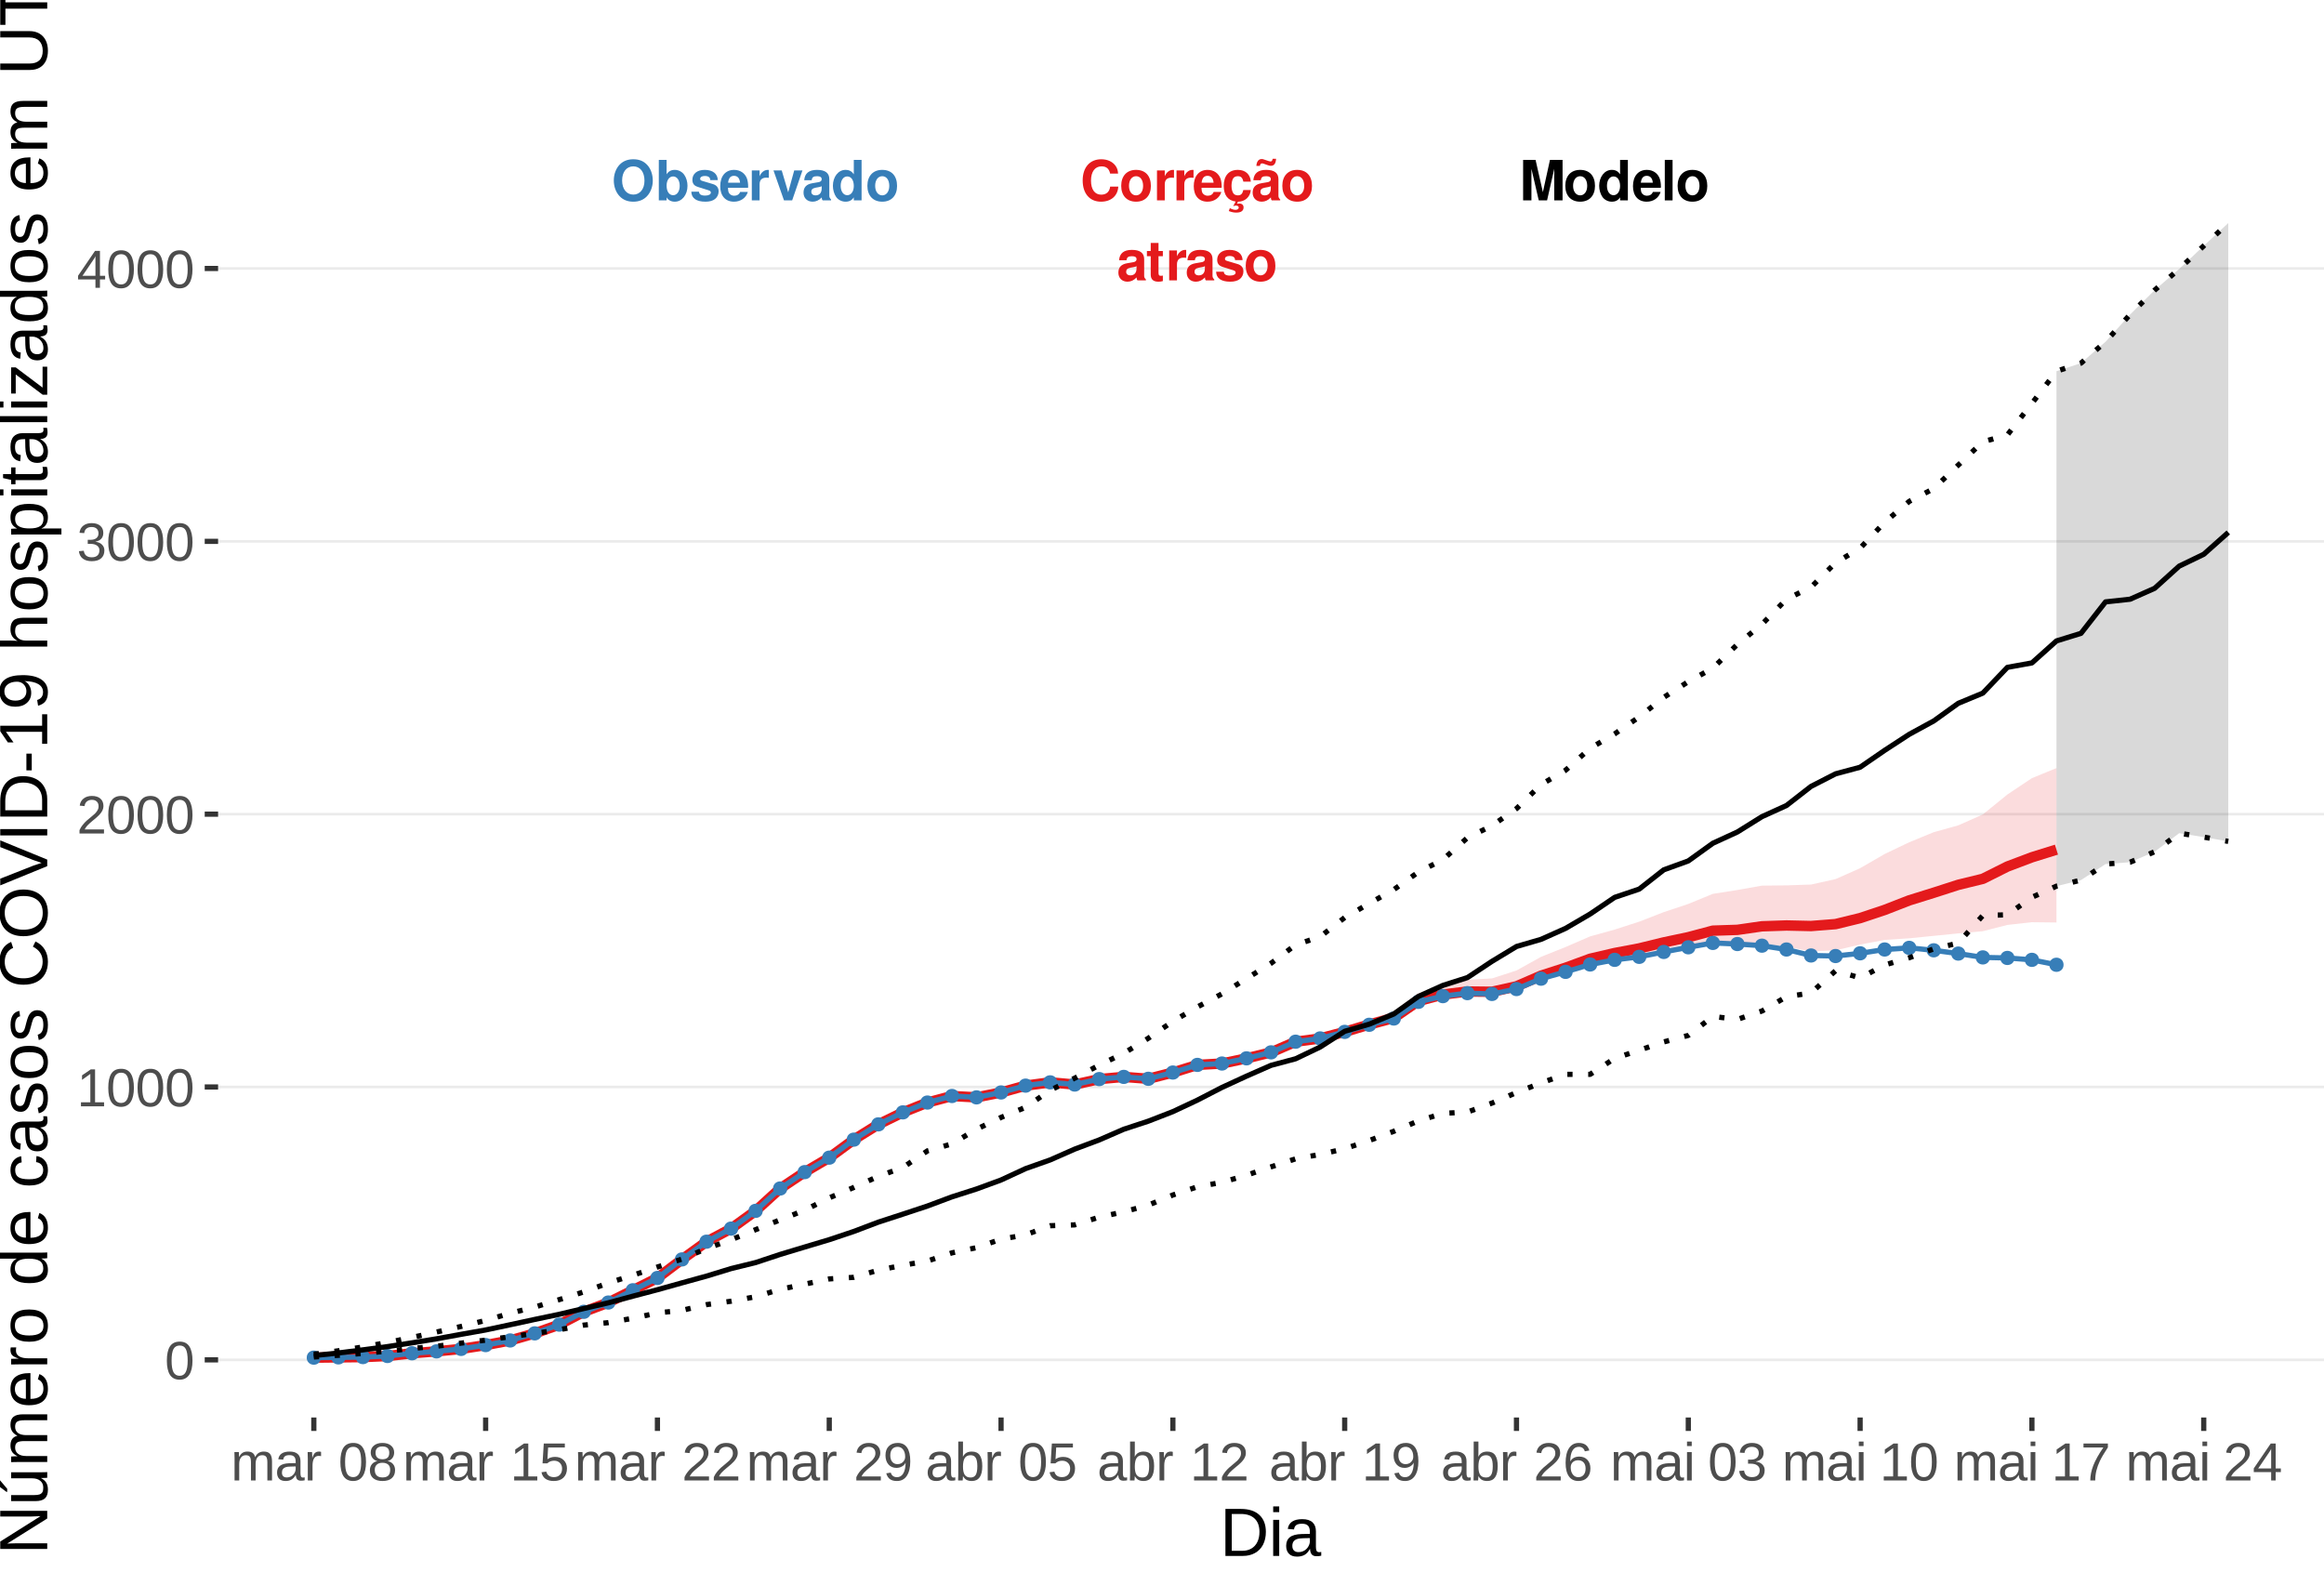 <?xml version="1.0" encoding="UTF-8"?>
<svg xmlns="http://www.w3.org/2000/svg" xmlns:xlink="http://www.w3.org/1999/xlink" width="476pt" height="322pt" viewBox="0 0 476 322" version="1.1">
<defs>
<g>
<symbol overflow="visible" id="glyph0-0">
<path style="stroke:none;" d=""/>
</symbol>
<symbol overflow="visible" id="glyph0-1">
<path style="stroke:none;" d="M 7.75 -5.484 C 7.703 -6.203 7.547 -6.656 7.203 -7.125 C 6.562 -7.969 5.547 -8.422 4.297 -8.422 C 1.953 -8.422 0.5 -6.75 0.5 -4.078 C 0.5 -1.406 1.938 0.266 4.25 0.266 C 6.328 0.266 7.688 -0.938 7.797 -2.828 L 6.125 -2.828 C 6.016 -1.781 5.359 -1.172 4.297 -1.172 C 2.984 -1.172 2.203 -2.234 2.203 -4.047 C 2.203 -5.875 3.016 -6.969 4.359 -6.969 C 5.344 -6.969 5.906 -6.5 6.125 -5.484 Z M 7.75 -5.484 "/>
</symbol>
<symbol overflow="visible" id="glyph0-2">
<path style="stroke:none;" d="M 3.422 -6.25 C 1.547 -6.25 0.391 -5 0.391 -2.984 C 0.391 -0.969 1.547 0.266 3.438 0.266 C 5.312 0.266 6.469 -0.969 6.469 -2.953 C 6.469 -5.031 5.344 -6.25 3.422 -6.25 Z M 3.438 -4.953 C 4.312 -4.953 4.875 -4.172 4.875 -2.969 C 4.875 -1.812 4.281 -1.031 3.438 -1.031 C 2.578 -1.031 1.984 -1.812 1.984 -2.984 C 1.984 -4.172 2.578 -4.953 3.438 -4.953 Z M 3.438 -4.953 "/>
</symbol>
<symbol overflow="visible" id="glyph0-3">
<path style="stroke:none;" d="M 0.719 -6.141 L 0.719 0 L 2.312 0 L 2.312 -3.266 C 2.312 -4.203 2.781 -4.656 3.703 -4.656 C 3.875 -4.656 4 -4.656 4.203 -4.625 L 4.203 -6.234 C 4.125 -6.25 4.078 -6.25 4.016 -6.25 C 3.281 -6.25 2.656 -5.766 2.312 -4.938 L 2.312 -6.141 Z M 0.719 -6.141 "/>
</symbol>
<symbol overflow="visible" id="glyph0-4">
<path style="stroke:none;" d="M 5.953 -2.578 C 5.969 -2.703 5.969 -2.766 5.969 -2.844 C 5.969 -3.453 5.875 -4.031 5.734 -4.453 C 5.328 -5.578 4.328 -6.25 3.094 -6.25 C 1.328 -6.25 0.25 -4.969 0.25 -2.906 C 0.25 -0.938 1.312 0.266 3.062 0.266 C 4.438 0.266 5.547 -0.516 5.906 -1.734 L 4.328 -1.734 C 4.141 -1.234 3.703 -0.953 3.109 -0.953 C 2.656 -0.953 2.297 -1.156 2.062 -1.484 C 1.922 -1.719 1.859 -1.984 1.844 -2.578 Z M 1.859 -3.625 C 1.969 -4.578 2.359 -5.031 3.078 -5.031 C 3.797 -5.031 4.234 -4.531 4.312 -3.625 Z M 1.859 -3.625 "/>
</symbol>
<symbol overflow="visible" id="glyph0-5">
<path style="stroke:none;" d="M 3.312 0.266 C 4.734 0.266 5.812 -0.703 5.938 -2.125 L 4.406 -2.125 C 4.219 -1.328 3.906 -1.031 3.281 -1.031 C 2.938 -1.031 2.594 -1.156 2.406 -1.391 C 2.141 -1.719 1.984 -2.312 1.984 -2.953 C 1.984 -3.531 2.094 -4.078 2.281 -4.438 C 2.469 -4.781 2.828 -4.953 3.281 -4.953 C 3.922 -4.953 4.234 -4.656 4.406 -3.844 L 5.938 -3.844 C 5.828 -5.344 4.828 -6.25 3.281 -6.25 C 1.438 -6.25 0.391 -5.047 0.391 -2.953 C 0.391 -1.078 1.25 0.031 2.828 0.234 L 2.328 1.203 C 2.547 1.109 2.672 1.062 2.891 1.062 C 3.234 1.062 3.469 1.234 3.469 1.469 C 3.469 1.734 3.188 1.938 2.828 1.938 C 2.5 1.938 2.203 1.859 1.641 1.594 L 1.422 2.188 C 2.125 2.438 2.484 2.5 2.984 2.5 C 3.938 2.5 4.453 2.125 4.453 1.438 C 4.453 0.938 4.125 0.641 3.578 0.641 C 3.406 0.641 3.266 0.656 3.109 0.719 Z M 3.312 0.266 "/>
</symbol>
<symbol overflow="visible" id="glyph0-6">
<path style="stroke:none;" d="M 5.953 -0.188 C 5.688 -0.453 5.594 -0.641 5.594 -0.938 L 5.594 -4.359 C 5.594 -5.609 4.75 -6.25 3.078 -6.25 C 1.422 -6.25 0.562 -5.547 0.453 -4.125 L 1.984 -4.125 C 2.062 -4.75 2.328 -4.953 3.109 -4.953 C 3.734 -4.953 4.031 -4.75 4.031 -4.344 C 4.031 -4.141 3.938 -3.969 3.766 -3.875 C 3.547 -3.75 3.547 -3.75 2.766 -3.625 L 2.125 -3.516 C 0.906 -3.312 0.312 -2.688 0.312 -1.578 C 0.312 -0.484 1.062 0.266 2.188 0.266 C 2.859 0.266 3.484 -0.016 4.047 -0.609 C 4.047 -0.297 4.078 -0.188 4.234 0 L 5.953 0 Z M 4.031 -2.469 C 4.031 -1.547 3.578 -1.031 2.781 -1.031 C 2.234 -1.031 1.906 -1.312 1.906 -1.766 C 1.906 -2.234 2.156 -2.469 2.828 -2.609 L 3.359 -2.703 C 3.781 -2.781 3.859 -2.812 4.031 -2.906 Z M 4.406 -8.516 C 4.359 -8.156 4.219 -7.969 3.984 -7.969 C 3.906 -7.969 3.672 -8.016 3.609 -8.047 L 2.781 -8.328 C 2.375 -8.469 2.359 -8.469 2.156 -8.469 C 1.531 -8.469 1.125 -7.953 1.078 -7.062 L 1.797 -7.062 C 1.859 -7.422 1.984 -7.578 2.25 -7.578 C 2.359 -7.578 2.469 -7.547 2.594 -7.5 L 3.406 -7.219 C 3.641 -7.125 3.859 -7.078 4.031 -7.078 C 4.703 -7.078 5.062 -7.547 5.109 -8.516 Z M 4.406 -8.516 "/>
</symbol>
<symbol overflow="visible" id="glyph0-7">
<path style="stroke:none;" d="M 5.953 -0.188 C 5.688 -0.453 5.594 -0.641 5.594 -0.938 L 5.594 -4.359 C 5.594 -5.609 4.75 -6.25 3.078 -6.25 C 1.422 -6.25 0.562 -5.547 0.453 -4.125 L 1.984 -4.125 C 2.062 -4.75 2.328 -4.953 3.109 -4.953 C 3.734 -4.953 4.031 -4.75 4.031 -4.344 C 4.031 -4.141 3.938 -3.969 3.766 -3.875 C 3.547 -3.75 3.547 -3.75 2.766 -3.625 L 2.125 -3.516 C 0.906 -3.312 0.312 -2.688 0.312 -1.578 C 0.312 -0.484 1.062 0.266 2.188 0.266 C 2.859 0.266 3.484 -0.016 4.047 -0.609 C 4.047 -0.297 4.078 -0.188 4.234 0 L 5.953 0 Z M 4.031 -2.469 C 4.031 -1.547 3.578 -1.031 2.781 -1.031 C 2.234 -1.031 1.906 -1.312 1.906 -1.766 C 1.906 -2.234 2.156 -2.469 2.828 -2.609 L 3.359 -2.703 C 3.781 -2.781 3.859 -2.812 4.031 -2.906 Z M 4.031 -2.469 "/>
</symbol>
<symbol overflow="visible" id="glyph0-8">
<path style="stroke:none;" d="M 3.422 -6.016 L 2.531 -6.016 L 2.531 -7.672 L 0.938 -7.672 L 0.938 -6.016 L 0.156 -6.016 L 0.156 -4.953 L 0.938 -4.953 L 0.938 -1.188 C 0.938 -0.219 1.453 0.266 2.5 0.266 C 2.859 0.266 3.125 0.234 3.422 0.141 L 3.422 -0.984 C 3.266 -0.953 3.188 -0.938 3.062 -0.938 C 2.641 -0.938 2.531 -1.062 2.531 -1.609 L 2.531 -4.953 L 3.422 -4.953 Z M 3.422 -6.016 "/>
</symbol>
<symbol overflow="visible" id="glyph0-9">
<path style="stroke:none;" d="M 5.75 -4.156 C 5.719 -5.453 4.719 -6.25 3.078 -6.25 C 1.516 -6.25 0.547 -5.453 0.547 -4.203 C 0.547 -3.781 0.672 -3.438 0.891 -3.203 C 1.109 -2.984 1.297 -2.875 1.891 -2.688 L 3.781 -2.094 C 4.188 -1.969 4.328 -1.844 4.328 -1.594 C 4.328 -1.219 3.875 -0.984 3.141 -0.984 C 2.719 -0.984 2.406 -1.062 2.203 -1.203 C 2.031 -1.328 1.953 -1.453 1.891 -1.781 L 0.328 -1.781 C 0.375 -0.438 1.359 0.266 3.234 0.266 C 4.078 0.266 4.734 0.078 5.188 -0.281 C 5.641 -0.641 5.922 -1.219 5.922 -1.812 C 5.922 -2.609 5.516 -3.125 4.703 -3.359 L 2.703 -3.953 C 2.25 -4.078 2.141 -4.172 2.141 -4.422 C 2.141 -4.766 2.5 -5 3.062 -5 C 3.828 -5 4.203 -4.719 4.203 -4.156 Z M 5.75 -4.156 "/>
</symbol>
<symbol overflow="visible" id="glyph0-10">
<path style="stroke:none;" d="M 2.453 -6.469 L 3.953 0 L 5.656 0 L 7.125 -6.469 L 7.125 0 L 8.828 0 L 8.828 -8.297 L 6.25 -8.297 L 4.797 -1.688 L 3.297 -8.297 L 0.75 -8.297 L 0.75 0 L 2.453 0 Z M 2.453 -6.469 "/>
</symbol>
<symbol overflow="visible" id="glyph0-11">
<path style="stroke:none;" d="M 4.609 0 L 6.203 0 L 6.203 -8.297 L 4.609 -8.297 L 4.609 -5.344 C 4.203 -5.953 3.688 -6.25 2.906 -6.25 C 1.438 -6.25 0.328 -4.828 0.328 -2.984 C 0.328 -2.156 0.578 -1.312 0.984 -0.719 C 1.406 -0.109 2.156 0.266 2.906 0.266 C 3.688 0.266 4.203 -0.016 4.609 -0.625 Z M 3.266 -4.906 C 4.078 -4.906 4.609 -4.141 4.609 -2.953 C 4.609 -1.844 4.062 -1.062 3.266 -1.062 C 2.469 -1.062 1.922 -1.859 1.922 -2.984 C 1.922 -4.125 2.469 -4.906 3.266 -4.906 Z M 3.266 -4.906 "/>
</symbol>
<symbol overflow="visible" id="glyph0-12">
<path style="stroke:none;" d="M 2.359 -8.297 L 0.766 -8.297 L 0.766 0 L 2.359 0 Z M 2.359 -8.297 "/>
</symbol>
<symbol overflow="visible" id="glyph0-13">
<path style="stroke:none;" d="M 4.438 -8.422 C 3.281 -8.422 2.328 -8.047 1.609 -7.281 C 0.875 -6.484 0.453 -5.328 0.453 -4.078 C 0.453 -2.844 0.875 -1.672 1.609 -0.891 C 2.328 -0.109 3.266 0.266 4.453 0.266 C 5.625 0.266 6.562 -0.109 7.281 -0.891 C 8 -1.656 8.438 -2.859 8.438 -4.031 C 8.438 -5.328 8.016 -6.5 7.281 -7.281 C 6.547 -8.062 5.641 -8.422 4.438 -8.422 Z M 4.453 -6.969 C 5.844 -6.969 6.734 -5.828 6.734 -4.031 C 6.734 -2.328 5.812 -1.188 4.453 -1.188 C 3.062 -1.188 2.156 -2.328 2.156 -4.078 C 2.156 -5.828 3.062 -6.969 4.453 -6.969 Z M 4.453 -6.969 "/>
</symbol>
<symbol overflow="visible" id="glyph0-14">
<path style="stroke:none;" d="M 0.672 -8.297 L 0.672 0 L 2.266 0 L 2.266 -0.625 C 2.656 -0.016 3.188 0.266 3.953 0.266 C 5.422 0.266 6.547 -1.141 6.547 -2.984 C 6.547 -3.828 6.297 -4.656 5.875 -5.25 C 5.453 -5.859 4.703 -6.25 3.953 -6.25 C 3.188 -6.25 2.656 -5.953 2.266 -5.344 L 2.266 -8.297 Z M 3.609 -4.906 C 4.391 -4.906 4.953 -4.125 4.953 -2.984 C 4.953 -1.859 4.406 -1.062 3.609 -1.062 C 2.797 -1.062 2.266 -1.828 2.266 -3.016 C 2.266 -4.141 2.812 -4.906 3.609 -4.906 Z M 3.609 -4.906 "/>
</symbol>
<symbol overflow="visible" id="glyph0-15">
<path style="stroke:none;" d="M 3.984 0 L 6.094 -6.141 L 4.406 -6.141 L 3.172 -1.656 L 1.844 -6.141 L 0.156 -6.141 L 2.312 0 Z M 3.984 0 "/>
</symbol>
<symbol overflow="visible" id="glyph1-0">
<path style="stroke:none;" d="M 1.094 -7.562 L 7.141 -7.562 L 7.141 0 L 1.094 0 Z M 1.516 -7.156 L 1.516 -0.406 L 6.734 -0.406 L 6.734 -7.156 Z M 1.516 -7.156 "/>
</symbol>
<symbol overflow="visible" id="glyph1-1">
<path style="stroke:none;" d="M 5.688 -3.781 C 5.688 -2.52 5.461 -1.555 5.016 -0.891 C 4.566 -0.223 3.91 0.109 3.047 0.109 C 2.172 0.109 1.516 -0.219 1.078 -0.875 C 0.648 -1.539 0.438 -2.508 0.438 -3.781 C 0.438 -5.082 0.645 -6.055 1.062 -6.703 C 1.488 -7.359 2.16 -7.688 3.078 -7.688 C 3.973 -7.688 4.629 -7.359 5.047 -6.703 C 5.473 -6.047 5.688 -5.07 5.688 -3.781 Z M 4.703 -3.781 C 4.703 -4.875 4.578 -5.664 4.328 -6.156 C 4.078 -6.645 3.66 -6.891 3.078 -6.891 C 2.484 -6.891 2.055 -6.648 1.797 -6.172 C 1.535 -5.691 1.406 -4.895 1.406 -3.781 C 1.406 -2.707 1.535 -1.922 1.797 -1.422 C 2.066 -0.93 2.488 -0.688 3.062 -0.688 C 3.625 -0.688 4.035 -0.938 4.297 -1.438 C 4.566 -1.945 4.703 -2.727 4.703 -3.781 Z M 4.703 -3.781 "/>
</symbol>
<symbol overflow="visible" id="glyph1-2">
<path style="stroke:none;" d="M 0.844 0 L 0.844 -0.828 L 2.766 -0.828 L 2.766 -6.641 L 1.062 -5.422 L 1.062 -6.344 L 2.844 -7.562 L 3.734 -7.562 L 3.734 -0.828 L 5.578 -0.828 L 5.578 0 Z M 0.844 0 "/>
</symbol>
<symbol overflow="visible" id="glyph1-3">
<path style="stroke:none;" d="M 0.547 0 L 0.547 -0.688 C 0.734 -1.102 0.957 -1.469 1.219 -1.781 C 1.477 -2.102 1.754 -2.395 2.047 -2.656 C 2.336 -2.914 2.625 -3.156 2.906 -3.375 C 3.195 -3.602 3.457 -3.828 3.688 -4.047 C 3.914 -4.273 4.098 -4.508 4.234 -4.75 C 4.379 -4.988 4.453 -5.266 4.453 -5.578 C 4.453 -5.992 4.328 -6.316 4.078 -6.547 C 3.836 -6.773 3.504 -6.891 3.078 -6.891 C 2.66 -6.891 2.316 -6.773 2.047 -6.547 C 1.785 -6.328 1.629 -6.016 1.578 -5.609 L 0.594 -5.703 C 0.664 -6.305 0.922 -6.785 1.359 -7.141 C 1.805 -7.504 2.379 -7.688 3.078 -7.688 C 3.836 -7.688 4.422 -7.504 4.828 -7.141 C 5.242 -6.773 5.453 -6.266 5.453 -5.609 C 5.453 -5.316 5.383 -5.023 5.25 -4.734 C 5.113 -4.441 4.91 -4.148 4.641 -3.859 C 4.379 -3.566 3.875 -3.117 3.125 -2.516 C 2.719 -2.18 2.391 -1.879 2.141 -1.609 C 1.898 -1.336 1.723 -1.078 1.609 -0.828 L 5.562 -0.828 L 5.562 0 Z M 0.547 0 "/>
</symbol>
<symbol overflow="visible" id="glyph1-4">
<path style="stroke:none;" d="M 5.641 -2.094 C 5.641 -1.395 5.414 -0.852 4.969 -0.469 C 4.52 -0.082 3.883 0.109 3.062 0.109 C 2.301 0.109 1.691 -0.062 1.234 -0.406 C 0.773 -0.75 0.504 -1.258 0.422 -1.938 L 1.422 -2.031 C 1.547 -1.133 2.094 -0.688 3.062 -0.688 C 3.551 -0.688 3.93 -0.805 4.203 -1.047 C 4.484 -1.285 4.625 -1.645 4.625 -2.125 C 4.625 -2.531 4.461 -2.848 4.141 -3.078 C 3.828 -3.316 3.375 -3.438 2.781 -3.438 L 2.234 -3.438 L 2.234 -4.266 L 2.766 -4.266 C 3.297 -4.266 3.707 -4.379 4 -4.609 C 4.289 -4.848 4.438 -5.172 4.438 -5.578 C 4.438 -5.984 4.316 -6.301 4.078 -6.531 C 3.836 -6.77 3.484 -6.891 3.016 -6.891 C 2.586 -6.891 2.238 -6.781 1.969 -6.562 C 1.707 -6.344 1.555 -6.035 1.516 -5.641 L 0.547 -5.703 C 0.617 -6.328 0.875 -6.812 1.312 -7.156 C 1.758 -7.508 2.332 -7.688 3.031 -7.688 C 3.781 -7.688 4.363 -7.508 4.781 -7.156 C 5.207 -6.801 5.422 -6.305 5.422 -5.672 C 5.422 -5.191 5.285 -4.801 5.016 -4.5 C 4.742 -4.195 4.352 -3.992 3.844 -3.891 L 3.844 -3.859 C 4.406 -3.797 4.844 -3.602 5.156 -3.281 C 5.477 -2.969 5.641 -2.57 5.641 -2.094 Z M 5.641 -2.094 "/>
</symbol>
<symbol overflow="visible" id="glyph1-5">
<path style="stroke:none;" d="M 4.734 -1.719 L 4.734 0 L 3.812 0 L 3.812 -1.719 L 0.25 -1.719 L 0.25 -2.469 L 3.719 -7.562 L 4.734 -7.562 L 4.734 -2.469 L 5.797 -2.469 L 5.797 -1.719 Z M 3.812 -6.484 C 3.812 -6.461 3.766 -6.363 3.672 -6.188 C 3.578 -6.02 3.504 -5.906 3.453 -5.844 L 1.516 -2.984 L 1.234 -2.578 L 1.141 -2.469 L 3.812 -2.469 Z M 3.812 -6.484 "/>
</symbol>
<symbol overflow="visible" id="glyph1-6">
<path style="stroke:none;" d="M 4.125 0 L 4.125 -3.688 C 4.125 -4.25 4.047 -4.633 3.891 -4.844 C 3.734 -5.062 3.457 -5.172 3.062 -5.172 C 2.645 -5.172 2.316 -5.016 2.078 -4.703 C 1.836 -4.391 1.719 -3.945 1.719 -3.375 L 1.719 0 L 0.766 0 L 0.766 -4.578 C 0.766 -5.254 0.754 -5.664 0.734 -5.812 L 1.641 -5.812 C 1.648 -5.789 1.656 -5.738 1.656 -5.656 C 1.656 -5.582 1.656 -5.492 1.656 -5.391 C 1.664 -5.297 1.676 -5.102 1.688 -4.812 L 1.703 -4.812 C 1.91 -5.227 2.145 -5.516 2.406 -5.672 C 2.676 -5.836 3.008 -5.922 3.406 -5.922 C 3.844 -5.922 4.188 -5.832 4.438 -5.656 C 4.695 -5.477 4.879 -5.195 4.984 -4.812 L 5 -4.812 C 5.195 -5.207 5.438 -5.488 5.719 -5.656 C 6.008 -5.832 6.352 -5.922 6.75 -5.922 C 7.344 -5.922 7.77 -5.758 8.031 -5.438 C 8.301 -5.125 8.438 -4.602 8.438 -3.875 L 8.438 0 L 7.484 0 L 7.484 -3.688 C 7.484 -4.25 7.406 -4.633 7.25 -4.844 C 7.094 -5.062 6.816 -5.172 6.422 -5.172 C 5.992 -5.172 5.66 -5.016 5.422 -4.703 C 5.191 -4.391 5.078 -3.945 5.078 -3.375 L 5.078 0 Z M 4.125 0 "/>
</symbol>
<symbol overflow="visible" id="glyph1-7">
<path style="stroke:none;" d="M 2.219 0.109 C 1.633 0.109 1.195 -0.039 0.906 -0.344 C 0.613 -0.656 0.469 -1.082 0.469 -1.625 C 0.469 -2.227 0.664 -2.688 1.062 -3 C 1.457 -3.32 2.094 -3.5 2.969 -3.531 L 4.281 -3.547 L 4.281 -3.859 C 4.281 -4.336 4.176 -4.676 3.969 -4.875 C 3.77 -5.082 3.457 -5.188 3.031 -5.188 C 2.602 -5.188 2.289 -5.113 2.094 -4.969 C 1.895 -4.82 1.773 -4.586 1.734 -4.266 L 0.719 -4.344 C 0.883 -5.395 1.664 -5.922 3.062 -5.922 C 3.789 -5.922 4.336 -5.754 4.703 -5.422 C 5.078 -5.086 5.266 -4.602 5.266 -3.969 L 5.266 -1.469 C 5.266 -1.176 5.301 -0.957 5.375 -0.812 C 5.445 -0.664 5.586 -0.594 5.797 -0.594 C 5.891 -0.594 6 -0.609 6.125 -0.641 L 6.125 -0.031 C 5.875 0.02 5.625 0.047 5.375 0.047 C 5.008 0.047 4.742 -0.047 4.578 -0.234 C 4.422 -0.422 4.332 -0.711 4.312 -1.109 L 4.281 -1.109 C 4.031 -0.672 3.738 -0.359 3.406 -0.172 C 3.082 0.016 2.688 0.109 2.219 0.109 Z M 2.438 -0.625 C 2.789 -0.625 3.102 -0.703 3.375 -0.859 C 3.656 -1.016 3.875 -1.234 4.031 -1.516 C 4.195 -1.797 4.281 -2.086 4.281 -2.391 L 4.281 -2.875 L 3.219 -2.844 C 2.77 -2.844 2.426 -2.797 2.188 -2.703 C 1.957 -2.617 1.781 -2.488 1.656 -2.312 C 1.531 -2.133 1.469 -1.898 1.469 -1.609 C 1.469 -1.297 1.551 -1.051 1.719 -0.875 C 1.883 -0.707 2.125 -0.625 2.438 -0.625 Z M 2.438 -0.625 "/>
</symbol>
<symbol overflow="visible" id="glyph1-8">
<path style="stroke:none;" d="M 0.766 0 L 0.766 -4.453 C 0.766 -4.867 0.754 -5.32 0.734 -5.812 L 1.641 -5.812 C 1.672 -5.156 1.688 -4.758 1.688 -4.625 L 1.703 -4.625 C 1.859 -5.125 2.035 -5.461 2.234 -5.641 C 2.441 -5.828 2.727 -5.922 3.094 -5.922 C 3.219 -5.922 3.348 -5.898 3.484 -5.859 L 3.484 -4.984 C 3.348 -5.016 3.176 -5.031 2.969 -5.031 C 2.562 -5.031 2.254 -4.859 2.047 -4.516 C 1.836 -4.172 1.734 -3.676 1.734 -3.031 L 1.734 0 Z M 0.766 0 "/>
</symbol>
<symbol overflow="visible" id="glyph1-9">
<path style="stroke:none;" d=""/>
</symbol>
<symbol overflow="visible" id="glyph1-10">
<path style="stroke:none;" d="M 5.641 -2.109 C 5.641 -1.41 5.414 -0.863 4.969 -0.469 C 4.531 -0.082 3.895 0.109 3.062 0.109 C 2.25 0.109 1.613 -0.082 1.156 -0.469 C 0.707 -0.852 0.484 -1.395 0.484 -2.094 C 0.484 -2.594 0.625 -3.008 0.906 -3.344 C 1.188 -3.676 1.547 -3.879 1.984 -3.953 L 1.984 -3.984 C 1.578 -4.078 1.254 -4.285 1.016 -4.609 C 0.773 -4.93 0.656 -5.305 0.656 -5.734 C 0.656 -6.316 0.867 -6.785 1.297 -7.141 C 1.734 -7.504 2.316 -7.688 3.047 -7.688 C 3.785 -7.688 4.367 -7.508 4.797 -7.156 C 5.234 -6.801 5.453 -6.328 5.453 -5.734 C 5.453 -5.297 5.332 -4.914 5.094 -4.594 C 4.852 -4.27 4.523 -4.066 4.109 -3.984 L 4.109 -3.969 C 4.586 -3.883 4.961 -3.676 5.234 -3.344 C 5.504 -3.02 5.641 -2.609 5.641 -2.109 Z M 4.453 -5.672 C 4.453 -6.535 3.984 -6.969 3.047 -6.969 C 2.586 -6.969 2.238 -6.859 2 -6.641 C 1.758 -6.422 1.641 -6.098 1.641 -5.672 C 1.641 -5.242 1.758 -4.914 2 -4.688 C 2.25 -4.457 2.598 -4.344 3.047 -4.344 C 3.504 -4.344 3.852 -4.445 4.094 -4.656 C 4.332 -4.863 4.453 -5.203 4.453 -5.672 Z M 4.641 -2.203 C 4.641 -2.672 4.5 -3.023 4.219 -3.266 C 3.938 -3.504 3.547 -3.625 3.047 -3.625 C 2.547 -3.625 2.16 -3.492 1.891 -3.234 C 1.617 -2.984 1.484 -2.633 1.484 -2.188 C 1.484 -1.145 2.016 -0.625 3.078 -0.625 C 3.598 -0.625 3.988 -0.75 4.25 -1 C 4.508 -1.25 4.641 -1.648 4.641 -2.203 Z M 4.641 -2.203 "/>
</symbol>
<symbol overflow="visible" id="glyph1-11">
<path style="stroke:none;" d="M 5.656 -2.469 C 5.656 -1.664 5.414 -1.035 4.938 -0.578 C 4.469 -0.117 3.812 0.109 2.969 0.109 C 2.258 0.109 1.688 -0.039 1.25 -0.344 C 0.82 -0.656 0.551 -1.102 0.438 -1.688 L 1.422 -1.812 C 1.617 -1.062 2.141 -0.688 2.984 -0.688 C 3.504 -0.688 3.91 -0.844 4.203 -1.156 C 4.504 -1.469 4.656 -1.895 4.656 -2.438 C 4.656 -2.914 4.504 -3.301 4.203 -3.594 C 3.91 -3.895 3.516 -4.047 3.016 -4.047 C 2.754 -4.047 2.508 -4.004 2.281 -3.922 C 2.051 -3.836 1.828 -3.695 1.609 -3.5 L 0.656 -3.5 L 0.906 -7.562 L 5.219 -7.562 L 5.219 -6.75 L 1.797 -6.75 L 1.656 -4.344 C 2.07 -4.664 2.594 -4.828 3.219 -4.828 C 3.957 -4.828 4.547 -4.609 4.984 -4.172 C 5.43 -3.734 5.656 -3.164 5.656 -2.469 Z M 5.656 -2.469 "/>
</symbol>
<symbol overflow="visible" id="glyph1-12">
<path style="stroke:none;" d="M 5.594 -3.938 C 5.594 -2.633 5.352 -1.633 4.875 -0.938 C 4.406 -0.238 3.734 0.109 2.859 0.109 C 2.266 0.109 1.789 -0.016 1.438 -0.266 C 1.082 -0.516 0.828 -0.914 0.672 -1.469 L 1.594 -1.609 C 1.789 -0.984 2.219 -0.672 2.875 -0.672 C 3.426 -0.672 3.852 -0.926 4.156 -1.438 C 4.469 -1.957 4.629 -2.695 4.641 -3.656 C 4.492 -3.332 4.25 -3.07 3.906 -2.875 C 3.562 -2.676 3.18 -2.578 2.766 -2.578 C 2.078 -2.578 1.531 -2.812 1.125 -3.281 C 0.719 -3.75 0.516 -4.367 0.516 -5.141 C 0.516 -5.93 0.734 -6.551 1.172 -7 C 1.617 -7.457 2.238 -7.688 3.031 -7.688 C 3.875 -7.688 4.508 -7.375 4.938 -6.75 C 5.375 -6.125 5.594 -5.188 5.594 -3.938 Z M 4.547 -4.875 C 4.547 -5.477 4.406 -5.961 4.125 -6.328 C 3.844 -6.703 3.469 -6.891 3 -6.891 C 2.531 -6.891 2.16 -6.734 1.891 -6.422 C 1.629 -6.109 1.5 -5.68 1.5 -5.141 C 1.5 -4.586 1.629 -4.148 1.891 -3.828 C 2.16 -3.504 2.523 -3.344 2.984 -3.344 C 3.266 -3.344 3.523 -3.406 3.766 -3.531 C 4.004 -3.664 4.191 -3.848 4.328 -4.078 C 4.473 -4.305 4.547 -4.57 4.547 -4.875 Z M 4.547 -4.875 "/>
</symbol>
<symbol overflow="visible" id="glyph1-13">
<path style="stroke:none;" d="M 5.656 -2.938 C 5.656 -0.906 4.941 0.109 3.516 0.109 C 3.078 0.109 2.711 0.031 2.422 -0.125 C 2.129 -0.289 1.891 -0.551 1.703 -0.906 C 1.703 -0.789 1.691 -0.617 1.672 -0.391 C 1.66 -0.16 1.648 -0.031 1.641 0 L 0.703 0 C 0.723 -0.195 0.734 -0.598 0.734 -1.203 L 0.734 -7.969 L 1.703 -7.969 L 1.703 -5.703 C 1.703 -5.461 1.695 -5.188 1.688 -4.875 L 1.703 -4.875 C 1.891 -5.25 2.129 -5.516 2.422 -5.672 C 2.711 -5.836 3.078 -5.922 3.516 -5.922 C 4.254 -5.922 4.797 -5.672 5.141 -5.172 C 5.484 -4.68 5.656 -3.938 5.656 -2.938 Z M 4.641 -2.906 C 4.641 -3.719 4.531 -4.297 4.312 -4.641 C 4.102 -4.992 3.754 -5.172 3.266 -5.172 C 2.723 -5.172 2.328 -4.984 2.078 -4.609 C 1.828 -4.242 1.703 -3.656 1.703 -2.844 C 1.703 -2.082 1.82 -1.52 2.062 -1.156 C 2.312 -0.789 2.711 -0.609 3.266 -0.609 C 3.742 -0.609 4.094 -0.785 4.312 -1.141 C 4.531 -1.504 4.641 -2.094 4.641 -2.906 Z M 4.641 -2.906 "/>
</symbol>
<symbol overflow="visible" id="glyph1-14">
<path style="stroke:none;" d="M 5.641 -2.469 C 5.641 -1.676 5.422 -1.047 4.984 -0.578 C 4.547 -0.117 3.945 0.109 3.188 0.109 C 2.332 0.109 1.68 -0.207 1.234 -0.844 C 0.785 -1.477 0.562 -2.398 0.562 -3.609 C 0.562 -4.922 0.797 -5.926 1.266 -6.625 C 1.734 -7.332 2.398 -7.688 3.266 -7.688 C 4.41 -7.688 5.129 -7.172 5.422 -6.141 L 4.5 -5.969 C 4.312 -6.582 3.895 -6.891 3.25 -6.891 C 2.695 -6.891 2.27 -6.633 1.969 -6.125 C 1.664 -5.613 1.516 -4.867 1.516 -3.891 C 1.691 -4.223 1.938 -4.473 2.25 -4.641 C 2.57 -4.805 2.941 -4.891 3.359 -4.891 C 4.055 -4.891 4.609 -4.672 5.016 -4.234 C 5.43 -3.797 5.641 -3.207 5.641 -2.469 Z M 4.656 -2.438 C 4.656 -2.977 4.52 -3.395 4.25 -3.688 C 3.977 -3.988 3.602 -4.141 3.125 -4.141 C 2.676 -4.141 2.312 -4.008 2.031 -3.75 C 1.75 -3.488 1.609 -3.129 1.609 -2.672 C 1.609 -2.078 1.754 -1.594 2.047 -1.219 C 2.336 -0.852 2.707 -0.672 3.156 -0.672 C 3.625 -0.672 3.988 -0.828 4.25 -1.141 C 4.52 -1.453 4.656 -1.883 4.656 -2.438 Z M 4.656 -2.438 "/>
</symbol>
<symbol overflow="visible" id="glyph1-15">
<path style="stroke:none;" d="M 0.734 -7.047 L 0.734 -7.969 L 1.703 -7.969 L 1.703 -7.047 Z M 0.734 0 L 0.734 -5.812 L 1.703 -5.812 L 1.703 0 Z M 0.734 0 "/>
</symbol>
<symbol overflow="visible" id="glyph1-16">
<path style="stroke:none;" d="M 5.562 -6.781 C 4.789 -5.602 4.242 -4.676 3.922 -4 C 3.609 -3.332 3.367 -2.672 3.203 -2.016 C 3.047 -1.367 2.969 -0.695 2.969 0 L 1.953 0 C 1.953 -0.969 2.156 -1.984 2.562 -3.047 C 2.977 -4.117 3.664 -5.352 4.625 -6.75 L 0.562 -6.75 L 0.562 -7.562 L 5.562 -7.562 Z M 5.562 -6.781 "/>
</symbol>
<symbol overflow="visible" id="glyph2-0">
<path style="stroke:none;" d="M 1.406 -9.625 L 9.094 -9.625 L 9.094 0 L 1.406 0 Z M 1.922 -9.109 L 1.922 -0.516 L 8.578 -0.516 L 8.578 -9.109 Z M 1.922 -9.109 "/>
</symbol>
<symbol overflow="visible" id="glyph2-1">
<path style="stroke:none;" d="M 9.438 -4.922 C 9.438 -3.922 9.242 -3.047 8.859 -2.297 C 8.473 -1.555 7.922 -0.988 7.203 -0.594 C 6.492 -0.195 5.676 0 4.75 0 L 1.156 0 L 1.156 -9.625 L 4.328 -9.625 C 5.961 -9.625 7.223 -9.211 8.109 -8.391 C 8.992 -7.578 9.438 -6.422 9.438 -4.922 Z M 8.125 -4.922 C 8.125 -6.109 7.797 -7.016 7.141 -7.641 C 6.492 -8.273 5.551 -8.594 4.312 -8.594 L 2.453 -8.594 L 2.453 -1.047 L 4.594 -1.047 C 5.301 -1.047 5.922 -1.195 6.453 -1.5 C 6.992 -1.812 7.406 -2.258 7.688 -2.844 C 7.977 -3.426 8.125 -4.117 8.125 -4.922 Z M 8.125 -4.922 "/>
</symbol>
<symbol overflow="visible" id="glyph2-2">
<path style="stroke:none;" d="M 0.938 -8.969 L 0.938 -10.141 L 2.172 -10.141 L 2.172 -8.969 Z M 0.938 0 L 0.938 -7.391 L 2.172 -7.391 L 2.172 0 Z M 0.938 0 "/>
</symbol>
<symbol overflow="visible" id="glyph2-3">
<path style="stroke:none;" d="M 2.828 0.141 C 2.086 0.141 1.531 -0.055 1.156 -0.453 C 0.781 -0.848 0.594 -1.383 0.594 -2.062 C 0.594 -2.832 0.844 -3.422 1.344 -3.828 C 1.852 -4.234 2.664 -4.453 3.781 -4.484 L 5.453 -4.516 L 5.453 -4.922 C 5.453 -5.516 5.32 -5.941 5.062 -6.203 C 4.812 -6.461 4.41 -6.594 3.859 -6.594 C 3.305 -6.594 2.906 -6.5 2.656 -6.312 C 2.406 -6.125 2.254 -5.828 2.203 -5.422 L 0.922 -5.531 C 1.129 -6.863 2.117 -7.531 3.891 -7.531 C 4.816 -7.531 5.516 -7.316 5.984 -6.891 C 6.453 -6.461 6.688 -5.848 6.688 -5.047 L 6.688 -1.859 C 6.688 -1.492 6.734 -1.219 6.828 -1.031 C 6.93 -0.852 7.117 -0.766 7.391 -0.766 C 7.504 -0.766 7.633 -0.781 7.781 -0.812 L 7.781 -0.047 C 7.477 0.023 7.164 0.062 6.844 0.062 C 6.383 0.062 6.051 -0.055 5.844 -0.297 C 5.633 -0.535 5.516 -0.91 5.484 -1.422 L 5.453 -1.422 C 5.141 -0.848 4.77 -0.441 4.344 -0.203 C 3.926 0.023 3.422 0.141 2.828 0.141 Z M 3.109 -0.781 C 3.555 -0.781 3.957 -0.883 4.312 -1.094 C 4.664 -1.301 4.941 -1.582 5.141 -1.938 C 5.348 -2.289 5.453 -2.66 5.453 -3.047 L 5.453 -3.656 L 4.109 -3.625 C 3.523 -3.613 3.082 -3.551 2.781 -3.438 C 2.488 -3.332 2.258 -3.164 2.094 -2.938 C 1.938 -2.707 1.859 -2.41 1.859 -2.047 C 1.859 -1.641 1.969 -1.328 2.188 -1.109 C 2.406 -0.891 2.711 -0.781 3.109 -0.781 Z M 3.109 -0.781 "/>
</symbol>
<symbol overflow="visible" id="glyph3-0">
<path style="stroke:none;" d="M -9.625 -1.406 L -9.625 -9.094 L 0 -9.094 L 0 -1.406 Z M -9.109 -1.922 L -0.516 -1.922 L -0.516 -8.578 L -9.109 -8.578 Z M -9.109 -1.922 "/>
</symbol>
<symbol overflow="visible" id="glyph3-1">
<path style="stroke:none;" d="M 0 -7.391 L -8.203 -2.25 L -7.547 -2.281 L -6.406 -2.312 L 0 -2.312 L 0 -1.156 L -9.625 -1.156 L -9.625 -2.672 L -1.375 -7.875 C -2.27 -7.82 -2.914 -7.797 -3.312 -7.797 L -9.625 -7.797 L -9.625 -8.969 L 0 -8.969 Z M 0 -7.391 "/>
</symbol>
<symbol overflow="visible" id="glyph3-2">
<path style="stroke:none;" d="M -7.391 -2.188 L -2.703 -2.188 C -2.211 -2.188 -1.832 -2.234 -1.562 -2.328 C -1.301 -2.43 -1.109 -2.586 -0.984 -2.797 C -0.867 -3.004 -0.812 -3.312 -0.812 -3.719 C -0.812 -4.312 -1.016 -4.773 -1.422 -5.109 C -1.828 -5.453 -2.391 -5.625 -3.109 -5.625 L -7.391 -5.625 L -7.391 -6.859 L -1.578 -6.859 C -0.711 -6.859 -0.188 -6.875 0 -6.906 L 0 -5.734 C -0.02 -5.734 -0.078 -5.727 -0.172 -5.719 C -0.273 -5.719 -0.391 -5.711 -0.516 -5.703 C -0.648 -5.703 -0.898 -5.695 -1.266 -5.688 L -1.266 -5.672 C -0.754 -5.391 -0.391 -5.062 -0.172 -4.688 C 0.035 -4.312 0.141 -3.848 0.141 -3.297 C 0.141 -2.484 -0.062 -1.891 -0.469 -1.516 C -0.875 -1.141 -1.539 -0.953 -2.469 -0.953 L -7.391 -0.953 Z M -8.203 -2.844 L -8.344 -2.844 L -10.312 -4.312 L -10.312 -5.734 L -10.109 -5.734 L -8.203 -3.484 Z M -8.203 -2.844 "/>
</symbol>
<symbol overflow="visible" id="glyph3-3">
<path style="stroke:none;" d="M 0 -5.25 L -4.688 -5.25 C -5.406 -5.25 -5.898 -5.148 -6.172 -4.953 C -6.441 -4.754 -6.578 -4.398 -6.578 -3.891 C -6.578 -3.367 -6.375 -2.953 -5.969 -2.641 C -5.57 -2.336 -5.008 -2.188 -4.281 -2.188 L 0 -2.188 L 0 -0.969 L -5.812 -0.969 C -6.676 -0.969 -7.203 -0.957 -7.391 -0.938 L -7.391 -2.094 C -7.367 -2.094 -7.305 -2.094 -7.203 -2.094 C -7.109 -2.102 -6.992 -2.113 -6.859 -2.125 C -6.734 -2.133 -6.488 -2.141 -6.125 -2.141 L -6.125 -2.172 C -6.656 -2.43 -7.02 -2.734 -7.219 -3.078 C -7.426 -3.422 -7.531 -3.836 -7.531 -4.328 C -7.531 -4.891 -7.414 -5.332 -7.188 -5.656 C -6.969 -5.977 -6.613 -6.207 -6.125 -6.344 L -6.125 -6.359 C -6.625 -6.609 -6.984 -6.914 -7.203 -7.281 C -7.422 -7.645 -7.531 -8.082 -7.531 -8.594 C -7.531 -9.344 -7.328 -9.883 -6.922 -10.219 C -6.516 -10.562 -5.848 -10.734 -4.922 -10.734 L 0 -10.734 L 0 -9.516 L -4.688 -9.516 C -5.406 -9.516 -5.898 -9.414 -6.172 -9.219 C -6.441 -9.031 -6.578 -8.68 -6.578 -8.172 C -6.578 -7.629 -6.379 -7.207 -5.984 -6.906 C -5.586 -6.613 -5.02 -6.469 -4.281 -6.469 L 0 -6.469 Z M 0 -5.25 "/>
</symbol>
<symbol overflow="visible" id="glyph3-4">
<path style="stroke:none;" d="M -3.438 -1.891 C -2.594 -1.891 -1.938 -2.062 -1.469 -2.406 C -1.008 -2.758 -0.781 -3.273 -0.781 -3.953 C -0.781 -4.484 -0.883 -4.91 -1.094 -5.234 C -1.312 -5.555 -1.586 -5.773 -1.922 -5.891 L -1.609 -6.969 C -0.441 -6.52 0.141 -5.516 0.141 -3.953 C 0.141 -2.859 -0.18 -2.023 -0.828 -1.453 C -1.484 -0.879 -2.457 -0.594 -3.75 -0.594 C -4.969 -0.594 -5.898 -0.879 -6.547 -1.453 C -7.203 -2.023 -7.531 -2.844 -7.531 -3.906 C -7.531 -6.082 -6.223 -7.172 -3.609 -7.172 L -3.438 -7.172 Z M -4.375 -5.891 C -5.156 -5.828 -5.723 -5.629 -6.078 -5.297 C -6.441 -4.973 -6.625 -4.504 -6.625 -3.891 C -6.625 -3.285 -6.422 -2.805 -6.016 -2.453 C -5.617 -2.109 -5.07 -1.926 -4.375 -1.906 Z M -4.375 -5.891 "/>
</symbol>
<symbol overflow="visible" id="glyph3-5">
<path style="stroke:none;" d="M 0 -0.969 L -5.672 -0.969 C -6.191 -0.969 -6.766 -0.957 -7.391 -0.938 L -7.391 -2.094 C -6.555 -2.125 -6.055 -2.141 -5.891 -2.141 L -5.891 -2.172 C -6.523 -2.367 -6.957 -2.594 -7.188 -2.844 C -7.414 -3.102 -7.531 -3.469 -7.531 -3.938 C -7.531 -4.094 -7.508 -4.258 -7.469 -4.438 L -6.344 -4.438 C -6.383 -4.27 -6.406 -4.051 -6.406 -3.781 C -6.406 -3.27 -6.188 -2.879 -5.75 -2.609 C -5.312 -2.336 -4.68 -2.203 -3.859 -2.203 L 0 -2.203 Z M 0 -0.969 "/>
</symbol>
<symbol overflow="visible" id="glyph3-6">
<path style="stroke:none;" d="M -3.703 -7.203 C -2.41 -7.203 -1.445 -6.914 -0.812 -6.344 C -0.176 -5.77 0.141 -4.941 0.141 -3.859 C 0.141 -2.785 -0.188 -1.973 -0.844 -1.422 C -1.508 -0.867 -2.461 -0.594 -3.703 -0.594 C -6.254 -0.594 -7.531 -1.695 -7.531 -3.906 C -7.531 -5.031 -7.219 -5.859 -6.594 -6.391 C -5.977 -6.93 -5.016 -7.203 -3.703 -7.203 Z M -3.703 -5.906 C -4.723 -5.906 -5.461 -5.754 -5.922 -5.453 C -6.391 -5.148 -6.625 -4.641 -6.625 -3.922 C -6.625 -3.203 -6.383 -2.68 -5.906 -2.359 C -5.438 -2.035 -4.703 -1.875 -3.703 -1.875 C -2.734 -1.875 -2 -2.031 -1.5 -2.344 C -1.008 -2.664 -0.766 -3.164 -0.766 -3.844 C -0.766 -4.582 -1 -5.109 -1.469 -5.422 C -1.945 -5.742 -2.691 -5.906 -3.703 -5.906 Z M -3.703 -5.906 "/>
</symbol>
<symbol overflow="visible" id="glyph3-7">
<path style="stroke:none;" d=""/>
</symbol>
<symbol overflow="visible" id="glyph3-8">
<path style="stroke:none;" d="M -1.188 -5.609 C -0.719 -5.379 -0.379 -5.078 -0.172 -4.703 C 0.035 -4.328 0.141 -3.863 0.141 -3.312 C 0.141 -2.375 -0.172 -1.688 -0.797 -1.25 C -1.43 -0.812 -2.391 -0.594 -3.672 -0.594 C -6.242 -0.594 -7.531 -1.5 -7.531 -3.312 C -7.531 -3.875 -7.426 -4.336 -7.219 -4.703 C -7.02 -5.078 -6.695 -5.379 -6.25 -5.609 L -6.25 -5.625 L -7.078 -5.609 L -10.141 -5.609 L -10.141 -6.844 L -1.531 -6.844 C -0.758 -6.844 -0.25 -6.859 0 -6.891 L 0 -5.703 C -0.07 -5.691 -0.238 -5.676 -0.5 -5.656 C -0.77 -5.645 -1 -5.641 -1.188 -5.641 Z M -3.703 -1.875 C -2.672 -1.875 -1.93 -2.008 -1.484 -2.281 C -1.035 -2.562 -0.812 -3.008 -0.812 -3.625 C -0.812 -4.32 -1.051 -4.828 -1.531 -5.141 C -2.02 -5.453 -2.77 -5.609 -3.781 -5.609 C -4.758 -5.609 -5.477 -5.453 -5.938 -5.141 C -6.395 -4.828 -6.625 -4.328 -6.625 -3.641 C -6.625 -3.016 -6.395 -2.562 -5.938 -2.281 C -5.477 -2.008 -4.734 -1.875 -3.703 -1.875 Z M -3.703 -1.875 "/>
</symbol>
<symbol overflow="visible" id="glyph3-9">
<path style="stroke:none;" d="M -3.734 -1.875 C -2.742 -1.875 -2.008 -2.031 -1.531 -2.344 C -1.062 -2.656 -0.828 -3.125 -0.828 -3.75 C -0.828 -4.188 -0.945 -4.551 -1.188 -4.844 C -1.426 -5.133 -1.789 -5.316 -2.281 -5.391 L -2.203 -6.625 C -1.492 -6.531 -0.926 -6.227 -0.5 -5.719 C -0.07 -5.207 0.141 -4.562 0.141 -3.781 C 0.141 -2.75 -0.188 -1.957 -0.844 -1.406 C -1.5 -0.863 -2.453 -0.594 -3.703 -0.594 C -4.953 -0.594 -5.898 -0.863 -6.547 -1.406 C -7.203 -1.957 -7.531 -2.742 -7.531 -3.766 C -7.531 -4.523 -7.332 -5.156 -6.938 -5.656 C -6.551 -6.156 -6.016 -6.469 -5.328 -6.594 L -5.234 -5.328 C -5.641 -5.266 -5.961 -5.102 -6.203 -4.844 C -6.441 -4.582 -6.562 -4.211 -6.562 -3.734 C -6.562 -3.078 -6.344 -2.602 -5.906 -2.312 C -5.477 -2.02 -4.754 -1.875 -3.734 -1.875 Z M -3.734 -1.875 "/>
</symbol>
<symbol overflow="visible" id="glyph3-10">
<path style="stroke:none;" d="M 0.141 -2.828 C 0.141 -2.086 -0.055 -1.531 -0.453 -1.156 C -0.848 -0.781 -1.383 -0.594 -2.062 -0.594 C -2.832 -0.594 -3.422 -0.844 -3.828 -1.344 C -4.234 -1.852 -4.453 -2.664 -4.484 -3.781 L -4.516 -5.453 L -4.922 -5.453 C -5.516 -5.453 -5.941 -5.32 -6.203 -5.062 C -6.461 -4.812 -6.594 -4.41 -6.594 -3.859 C -6.594 -3.305 -6.5 -2.906 -6.312 -2.656 C -6.125 -2.406 -5.828 -2.254 -5.422 -2.203 L -5.531 -0.922 C -6.863 -1.129 -7.531 -2.117 -7.531 -3.891 C -7.531 -4.816 -7.316 -5.516 -6.891 -5.984 C -6.461 -6.453 -5.848 -6.688 -5.047 -6.688 L -1.859 -6.688 C -1.492 -6.688 -1.219 -6.734 -1.031 -6.828 C -0.852 -6.93 -0.766 -7.117 -0.766 -7.391 C -0.766 -7.504 -0.781 -7.633 -0.812 -7.781 L -0.047 -7.781 C 0.023 -7.477 0.062 -7.164 0.062 -6.844 C 0.062 -6.383 -0.055 -6.051 -0.297 -5.844 C -0.535 -5.633 -0.91 -5.516 -1.422 -5.484 L -1.422 -5.453 C -0.848 -5.141 -0.441 -4.77 -0.203 -4.344 C 0.023 -3.926 0.141 -3.422 0.141 -2.828 Z M -0.781 -3.109 C -0.781 -3.555 -0.883 -3.957 -1.094 -4.312 C -1.301 -4.664 -1.582 -4.941 -1.938 -5.141 C -2.289 -5.348 -2.66 -5.453 -3.047 -5.453 L -3.656 -5.453 L -3.625 -4.109 C -3.613 -3.523 -3.551 -3.082 -3.438 -2.781 C -3.332 -2.488 -3.164 -2.258 -2.938 -2.094 C -2.707 -1.938 -2.41 -1.859 -2.047 -1.859 C -1.641 -1.859 -1.328 -1.969 -1.109 -2.188 C -0.891 -2.406 -0.781 -2.711 -0.781 -3.109 Z M -0.781 -3.109 "/>
</symbol>
<symbol overflow="visible" id="glyph3-11">
<path style="stroke:none;" d="M -2.047 -6.5 C -1.348 -6.5 -0.805 -6.234 -0.422 -5.703 C -0.047 -5.18 0.141 -4.445 0.141 -3.5 C 0.141 -2.57 -0.008 -1.859 -0.312 -1.359 C -0.613 -0.859 -1.086 -0.535 -1.734 -0.391 L -1.953 -1.484 C -1.555 -1.586 -1.266 -1.801 -1.078 -2.125 C -0.891 -2.457 -0.797 -2.914 -0.797 -3.5 C -0.797 -4.125 -0.891 -4.578 -1.078 -4.859 C -1.273 -5.148 -1.566 -5.297 -1.953 -5.297 C -2.242 -5.297 -2.477 -5.195 -2.656 -5 C -2.844 -4.801 -2.992 -4.477 -3.109 -4.031 L -3.344 -3.141 C -3.52 -2.43 -3.695 -1.926 -3.875 -1.625 C -4.051 -1.332 -4.266 -1.102 -4.516 -0.938 C -4.766 -0.77 -5.07 -0.688 -5.438 -0.688 C -6.113 -0.688 -6.629 -0.926 -6.984 -1.406 C -7.336 -1.883 -7.516 -2.582 -7.516 -3.5 C -7.516 -4.32 -7.367 -4.973 -7.078 -5.453 C -6.797 -5.93 -6.336 -6.234 -5.703 -6.359 L -5.562 -5.25 C -5.895 -5.188 -6.145 -5.004 -6.312 -4.703 C -6.488 -4.41 -6.578 -4.008 -6.578 -3.5 C -6.578 -2.945 -6.492 -2.535 -6.328 -2.266 C -6.16 -2.004 -5.906 -1.875 -5.562 -1.875 C -5.352 -1.875 -5.18 -1.926 -5.047 -2.031 C -4.91 -2.145 -4.789 -2.305 -4.688 -2.516 C -4.594 -2.734 -4.461 -3.191 -4.297 -3.891 C -4.129 -4.535 -3.977 -5 -3.844 -5.281 C -3.707 -5.57 -3.551 -5.801 -3.375 -5.969 C -3.207 -6.133 -3.016 -6.266 -2.797 -6.359 C -2.578 -6.453 -2.328 -6.5 -2.047 -6.5 Z M -2.047 -6.5 "/>
</symbol>
<symbol overflow="visible" id="glyph3-12">
<path style="stroke:none;" d="M -8.703 -5.422 C -8.703 -4.348 -8.359 -3.516 -7.672 -2.922 C -6.992 -2.328 -6.055 -2.031 -4.859 -2.031 C -3.68 -2.031 -2.734 -2.336 -2.016 -2.953 C -1.297 -3.578 -0.938 -4.414 -0.938 -5.469 C -0.938 -6.82 -1.602 -7.836 -2.938 -8.516 L -2.406 -9.578 C -1.57 -9.18 -0.938 -8.625 -0.5 -7.906 C -0.07 -7.188 0.141 -6.352 0.141 -5.406 C 0.141 -4.438 -0.062 -3.598 -0.469 -2.891 C -0.875 -2.18 -1.453 -1.641 -2.203 -1.266 C -2.953 -0.898 -3.836 -0.719 -4.859 -0.719 C -6.398 -0.719 -7.602 -1.129 -8.469 -1.953 C -9.344 -2.785 -9.781 -3.938 -9.781 -5.406 C -9.781 -6.426 -9.578 -7.281 -9.172 -7.969 C -8.773 -8.656 -8.18 -9.16 -7.391 -9.484 L -6.984 -8.25 C -7.547 -8.031 -7.973 -7.672 -8.266 -7.172 C -8.555 -6.68 -8.703 -6.098 -8.703 -5.422 Z M -8.703 -5.422 "/>
</symbol>
<symbol overflow="visible" id="glyph3-13">
<path style="stroke:none;" d="M -4.859 -10.219 C -3.848 -10.219 -2.961 -10.023 -2.203 -9.641 C -1.453 -9.254 -0.875 -8.703 -0.469 -7.984 C -0.062 -7.266 0.141 -6.414 0.141 -5.438 C 0.141 -4.445 -0.055 -3.594 -0.453 -2.875 C -0.859 -2.156 -1.441 -1.602 -2.203 -1.219 C -2.961 -0.844 -3.848 -0.656 -4.859 -0.656 C -6.398 -0.656 -7.602 -1.078 -8.469 -1.922 C -9.344 -2.766 -9.781 -3.941 -9.781 -5.453 C -9.781 -6.43 -9.582 -7.281 -9.188 -8 C -8.801 -8.719 -8.234 -9.266 -7.484 -9.641 C -6.742 -10.023 -5.867 -10.219 -4.859 -10.219 Z M -4.859 -8.891 C -6.055 -8.891 -6.992 -8.586 -7.672 -7.984 C -8.359 -7.391 -8.703 -6.547 -8.703 -5.453 C -8.703 -4.348 -8.363 -3.492 -7.688 -2.891 C -7.02 -2.285 -6.078 -1.984 -4.859 -1.984 C -3.648 -1.984 -2.691 -2.285 -1.984 -2.891 C -1.273 -3.504 -0.922 -4.352 -0.922 -5.438 C -0.922 -6.551 -1.266 -7.406 -1.953 -8 C -2.641 -8.594 -3.609 -8.891 -4.859 -8.891 Z M -4.859 -8.891 "/>
</symbol>
<symbol overflow="visible" id="glyph3-14">
<path style="stroke:none;" d="M 0 -5.344 L 0 -4 L -9.625 -0.062 L -9.625 -1.438 L -2.844 -4.109 L -1.156 -4.672 L -2.844 -5.25 L -9.625 -7.906 L -9.625 -9.281 Z M 0 -5.344 "/>
</symbol>
<symbol overflow="visible" id="glyph3-15">
<path style="stroke:none;" d="M 0 -1.297 L -9.625 -1.297 L -9.625 -2.594 L 0 -2.594 Z M 0 -1.297 "/>
</symbol>
<symbol overflow="visible" id="glyph3-16">
<path style="stroke:none;" d="M -4.922 -9.438 C -3.922 -9.438 -3.047 -9.242 -2.297 -8.859 C -1.555 -8.473 -0.988 -7.922 -0.594 -7.203 C -0.195 -6.492 0 -5.676 0 -4.75 L 0 -1.156 L -9.625 -1.156 L -9.625 -4.328 C -9.625 -5.961 -9.211 -7.223 -8.391 -8.109 C -7.578 -8.992 -6.422 -9.438 -4.922 -9.438 Z M -4.922 -8.125 C -6.109 -8.125 -7.016 -7.797 -7.641 -7.141 C -8.273 -6.492 -8.594 -5.551 -8.594 -4.312 L -8.594 -2.453 L -1.047 -2.453 L -1.047 -4.594 C -1.047 -5.301 -1.195 -5.922 -1.5 -6.453 C -1.812 -6.992 -2.258 -7.406 -2.844 -7.688 C -3.426 -7.977 -4.117 -8.125 -4.922 -8.125 Z M -4.922 -8.125 "/>
</symbol>
<symbol overflow="visible" id="glyph3-17">
<path style="stroke:none;" d="M -3.172 -0.625 L -4.266 -0.625 L -4.266 -4.047 L -3.172 -4.047 Z M -3.172 -0.625 "/>
</symbol>
<symbol overflow="visible" id="glyph3-18">
<path style="stroke:none;" d="M 0 -1.062 L -1.047 -1.062 L -1.047 -3.516 L -8.453 -3.516 L -6.906 -1.344 L -8.062 -1.344 L -9.625 -3.625 L -9.625 -4.766 L -1.047 -4.766 L -1.047 -7.109 L 0 -7.109 Z M 0 -1.062 "/>
</symbol>
<symbol overflow="visible" id="glyph3-19">
<path style="stroke:none;" d="M -5.016 -7.125 C -3.359 -7.125 -2.082 -6.82 -1.188 -6.219 C -0.301 -5.613 0.141 -4.754 0.141 -3.641 C 0.141 -2.891 -0.016 -2.285 -0.328 -1.828 C -0.648 -1.379 -1.164 -1.055 -1.875 -0.859 L -2.062 -2.031 C -1.258 -2.281 -0.859 -2.82 -0.859 -3.656 C -0.859 -4.363 -1.188 -4.91 -1.844 -5.297 C -2.5 -5.68 -3.438 -5.883 -4.656 -5.906 C -4.238 -5.727 -3.906 -5.414 -3.656 -4.969 C -3.406 -4.531 -3.281 -4.047 -3.281 -3.516 C -3.281 -2.648 -3.578 -1.957 -4.172 -1.438 C -4.766 -0.914 -5.551 -0.656 -6.531 -0.656 C -7.539 -0.656 -8.332 -0.938 -8.906 -1.5 C -9.488 -2.07 -9.781 -2.859 -9.781 -3.859 C -9.781 -4.93 -9.379 -5.742 -8.578 -6.297 C -7.785 -6.848 -6.598 -7.125 -5.016 -7.125 Z M -6.203 -5.781 C -6.973 -5.781 -7.594 -5.602 -8.062 -5.25 C -8.539 -4.895 -8.781 -4.422 -8.781 -3.828 C -8.781 -3.234 -8.578 -2.766 -8.172 -2.422 C -7.766 -2.078 -7.219 -1.906 -6.531 -1.906 C -5.832 -1.906 -5.281 -2.078 -4.875 -2.422 C -4.469 -2.766 -4.266 -3.227 -4.266 -3.812 C -4.266 -4.164 -4.344 -4.492 -4.5 -4.797 C -4.664 -5.098 -4.895 -5.336 -5.188 -5.516 C -5.488 -5.691 -5.828 -5.781 -6.203 -5.781 Z M -6.203 -5.781 "/>
</symbol>
<symbol overflow="visible" id="glyph3-20">
<path style="stroke:none;" d="M -6.125 -2.172 C -6.613 -2.43 -6.969 -2.742 -7.188 -3.109 C -7.414 -3.484 -7.531 -3.957 -7.531 -4.531 C -7.531 -5.332 -7.332 -5.922 -6.938 -6.297 C -6.539 -6.68 -5.867 -6.875 -4.922 -6.875 L 0 -6.875 L 0 -5.641 L -4.688 -5.641 C -5.207 -5.641 -5.594 -5.594 -5.844 -5.5 C -6.102 -5.406 -6.289 -5.25 -6.406 -5.031 C -6.52 -4.812 -6.578 -4.504 -6.578 -4.109 C -6.578 -3.535 -6.375 -3.07 -5.969 -2.719 C -5.57 -2.375 -5.035 -2.203 -4.359 -2.203 L 0 -2.203 L 0 -0.969 L -10.141 -0.969 L -10.141 -2.203 L -7.5 -2.203 C -7.227 -2.203 -6.941 -2.191 -6.641 -2.172 C -6.348 -2.16 -6.176 -2.148 -6.125 -2.141 Z M -6.125 -2.172 "/>
</symbol>
<symbol overflow="visible" id="glyph3-21">
<path style="stroke:none;" d="M -3.734 -7.203 C -1.148 -7.203 0.141 -6.297 0.141 -4.484 C 0.141 -3.336 -0.289 -2.57 -1.156 -2.188 L -1.156 -2.141 C -1.113 -2.16 -0.723 -2.172 0.016 -2.172 L 2.906 -2.172 L 2.906 -0.938 L -5.891 -0.938 C -6.648 -0.938 -7.148 -0.926 -7.391 -0.906 L -7.391 -2.094 C -7.379 -2.094 -7.316 -2.098 -7.203 -2.109 C -7.086 -2.117 -6.914 -2.129 -6.688 -2.141 C -6.457 -2.148 -6.297 -2.156 -6.203 -2.156 L -6.203 -2.188 C -6.66 -2.406 -6.992 -2.691 -7.203 -3.047 C -7.422 -3.41 -7.531 -3.891 -7.531 -4.484 C -7.531 -5.391 -7.223 -6.066 -6.609 -6.516 C -5.992 -6.973 -5.035 -7.203 -3.734 -7.203 Z M -3.703 -5.906 C -4.734 -5.906 -5.469 -5.766 -5.906 -5.484 C -6.352 -5.211 -6.578 -4.77 -6.578 -4.156 C -6.578 -3.676 -6.473 -3.297 -6.266 -3.016 C -6.066 -2.742 -5.75 -2.535 -5.312 -2.391 C -4.875 -2.242 -4.305 -2.172 -3.609 -2.172 C -2.641 -2.172 -1.922 -2.328 -1.453 -2.641 C -0.992 -2.953 -0.766 -3.457 -0.766 -4.156 C -0.766 -4.758 -0.988 -5.203 -1.438 -5.484 C -1.895 -5.766 -2.648 -5.906 -3.703 -5.906 Z M -3.703 -5.906 "/>
</symbol>
<symbol overflow="visible" id="glyph3-22">
<path style="stroke:none;" d="M -8.969 -0.938 L -10.141 -0.938 L -10.141 -2.172 L -8.969 -2.172 Z M 0 -0.938 L -7.391 -0.938 L -7.391 -2.172 L 0 -2.172 Z M 0 -0.938 "/>
</symbol>
<symbol overflow="visible" id="glyph3-23">
<path style="stroke:none;" d="M -0.062 -3.781 C 0.051 -3.375 0.109 -2.961 0.109 -2.547 C 0.109 -1.555 -0.445 -1.062 -1.562 -1.062 L -6.5 -1.062 L -6.5 -0.219 L -7.391 -0.219 L -7.391 -1.109 L -9.047 -1.484 L -9.047 -2.297 L -7.391 -2.297 L -7.391 -3.672 L -6.5 -3.672 L -6.5 -2.297 L -1.828 -2.297 C -1.473 -2.297 -1.223 -2.352 -1.078 -2.469 C -0.941 -2.582 -0.875 -2.785 -0.875 -3.078 C -0.875 -3.242 -0.906 -3.477 -0.969 -3.781 Z M -0.062 -3.781 "/>
</symbol>
<symbol overflow="visible" id="glyph3-24">
<path style="stroke:none;" d="M 0 -0.938 L -10.141 -0.938 L -10.141 -2.172 L 0 -2.172 Z M 0 -0.938 "/>
</symbol>
<symbol overflow="visible" id="glyph3-25">
<path style="stroke:none;" d="M 0 -0.562 L -0.938 -0.562 L -6.453 -4.703 L -6.453 -0.797 L -7.391 -0.797 L -7.391 -6.156 L -6.453 -6.156 L -0.953 -2.016 L -0.953 -6.297 L 0 -6.297 Z M 0 -0.562 "/>
</symbol>
<symbol overflow="visible" id="glyph3-26">
<path style="stroke:none;" d="M 0.141 -5 C 0.141 -4.207 0 -3.516 -0.281 -2.922 C -0.57 -2.336 -0.988 -1.883 -1.531 -1.562 C -2.082 -1.238 -2.738 -1.078 -3.5 -1.078 L -9.625 -1.078 L -9.625 -2.391 L -3.609 -2.391 C -2.734 -2.391 -2.066 -2.609 -1.609 -3.047 C -1.148 -3.492 -0.922 -4.141 -0.922 -4.984 C -0.922 -5.859 -1.156 -6.535 -1.625 -7.016 C -2.102 -7.492 -2.797 -7.734 -3.703 -7.734 L -9.625 -7.734 L -9.625 -9.031 L -3.625 -9.031 C -2.844 -9.031 -2.172 -8.863 -1.609 -8.531 C -1.047 -8.207 -0.613 -7.742 -0.312 -7.141 C -0.008 -6.535 0.141 -5.82 0.141 -5 Z M 0.141 -5 "/>
</symbol>
<symbol overflow="visible" id="glyph3-27">
<path style="stroke:none;" d="M -8.562 -4.922 L 0 -4.922 L 0 -3.625 L -8.562 -3.625 L -8.562 -0.312 L -9.625 -0.312 L -9.625 -8.234 L -8.562 -8.234 Z M -8.562 -4.922 "/>
</symbol>
</g>
<clipPath id="clip1">
  <path d="M 44.672 20.48 L 476 20.48 L 476 290.328 L 44.672 290.328 Z M 44.672 20.48 "/>
</clipPath>
<clipPath id="clip2">
  <path d="M 44.672 278 L 476 278 L 476 279 L 44.672 279 Z M 44.672 278 "/>
</clipPath>
<clipPath id="clip3">
  <path d="M 44.672 222 L 476 222 L 476 223 L 44.672 223 Z M 44.672 222 "/>
</clipPath>
<clipPath id="clip4">
  <path d="M 44.672 166 L 476 166 L 476 168 L 44.672 168 Z M 44.672 166 "/>
</clipPath>
<clipPath id="clip5">
  <path d="M 44.672 110 L 476 110 L 476 112 L 44.672 112 Z M 44.672 110 "/>
</clipPath>
<clipPath id="clip6">
  <path d="M 44.672 54 L 476 54 L 476 56 L 44.672 56 Z M 44.672 54 "/>
</clipPath>
</defs>
<g id="surface417">
<rect x="0" y="0" width="476" height="322" style="fill:rgb(100%,100%,100%);fill-opacity:1;stroke:none;"/>
<rect x="0" y="0" width="476" height="322" style="fill:rgb(100%,100%,100%);fill-opacity:1;stroke:none;"/>
<path style="fill:none;stroke-width:1.067;stroke-linecap:round;stroke-linejoin:round;stroke:rgb(100%,100%,100%);stroke-opacity:1;stroke-miterlimit:10;" d="M 0 322 L 476 322 L 476 0 L 0 0 Z M 0 322 "/>
<g clip-path="url(#clip1)" clip-rule="nonzero">
<path style=" stroke:none;fill-rule:nonzero;fill:rgb(100%,100%,100%);fill-opacity:1;" d="M 44.672 290.328 L 476 290.328 L 476 20.48 L 44.672 20.48 Z M 44.672 290.328 "/>
</g>
<g clip-path="url(#clip2)" clip-rule="nonzero">
<path style="fill:none;stroke-width:0.533;stroke-linecap:butt;stroke-linejoin:round;stroke:rgb(92.157%,92.157%,92.157%);stroke-opacity:1;stroke-miterlimit:10;" d="M 44.672 278.512 L 476 278.512 "/>
</g>
<g clip-path="url(#clip3)" clip-rule="nonzero">
<path style="fill:none;stroke-width:0.533;stroke-linecap:butt;stroke-linejoin:round;stroke:rgb(92.157%,92.157%,92.157%);stroke-opacity:1;stroke-miterlimit:10;" d="M 44.672 222.633 L 476 222.633 "/>
</g>
<g clip-path="url(#clip4)" clip-rule="nonzero">
<path style="fill:none;stroke-width:0.533;stroke-linecap:butt;stroke-linejoin:round;stroke:rgb(92.157%,92.157%,92.157%);stroke-opacity:1;stroke-miterlimit:10;" d="M 44.672 166.75 L 476 166.75 "/>
</g>
<g clip-path="url(#clip5)" clip-rule="nonzero">
<path style="fill:none;stroke-width:0.533;stroke-linecap:butt;stroke-linejoin:round;stroke:rgb(92.157%,92.157%,92.157%);stroke-opacity:1;stroke-miterlimit:10;" d="M 44.672 110.871 L 476 110.871 "/>
</g>
<g clip-path="url(#clip6)" clip-rule="nonzero">
<path style="fill:none;stroke-width:0.533;stroke-linecap:butt;stroke-linejoin:round;stroke:rgb(92.157%,92.157%,92.157%);stroke-opacity:1;stroke-miterlimit:10;" d="M 44.672 54.992 L 476 54.992 "/>
</g>
<path style=" stroke:none;fill-rule:nonzero;fill:rgb(0%,0%,0%);fill-opacity:0.149;" d="M 421.203 76.031 L 426.23 74.371 L 431.258 69.996 L 436.285 64.418 L 441.312 59.426 L 446.34 55.086 L 451.367 50.352 L 456.395 45.684 L 456.395 172.328 L 451.367 171.453 L 446.34 170.645 L 441.312 174.441 L 436.285 176.59 L 431.258 176.969 L 426.23 180.254 L 421.203 181.496 Z M 421.203 76.031 "/>
<path style=" stroke:none;fill-rule:nonzero;fill:rgb(89.412%,10.196%,10.98%);fill-opacity:0.149;" d="M 64.277 278.062 L 69.305 278.008 L 74.332 277.949 L 79.359 277.727 L 84.387 277.168 L 89.414 276.777 L 94.441 276.273 L 99.469 275.492 L 104.496 274.543 L 109.52 273.09 L 114.547 271.301 L 119.574 268.676 L 124.602 266.773 L 129.629 264.262 L 134.656 261.746 L 139.684 257.945 L 144.711 254.312 L 149.738 251.633 L 154.766 248 L 159.793 243.418 L 164.82 240.066 L 169.848 237.105 L 174.875 233.414 L 179.902 230.285 L 184.93 227.828 L 189.957 225.816 L 194.984 224.477 L 200.012 224.754 L 205.035 223.75 L 210.062 222.352 L 215.09 221.68 L 220.117 222.129 L 225.145 221.012 L 230.172 220.562 L 235.199 220.953 L 240.227 219.668 L 245.254 217.992 L 250.281 217.715 L 255.309 216.598 L 260.336 215.367 L 265.363 212.852 L 270.391 211.848 L 275.418 210.336 L 280.445 208.719 L 285.473 207.098 L 290.5 203.41 L 295.527 201.844 L 300.555 200.672 L 305.578 200.391 L 310.605 198.77 L 315.633 195.977 L 320.66 193.965 L 325.688 191.785 L 330.715 190.391 L 335.742 188.77 L 340.77 186.812 L 345.797 185.137 L 350.824 183.07 L 355.852 182.285 L 360.879 181.391 L 365.906 181.336 L 370.934 181.168 L 375.961 180.051 L 380.988 177.816 L 386.016 174.91 L 391.043 172.508 L 396.07 170.441 L 401.094 169.043 L 406.121 166.809 L 411.148 162.73 L 416.176 159.375 L 421.203 157.309 L 421.203 188.938 L 416.176 188.879 L 411.148 189.438 L 406.121 190.723 L 401.094 191.172 L 396.07 191.676 L 391.043 192.176 L 386.016 192.512 L 380.988 193.461 L 375.961 194.637 L 370.934 194.859 L 365.906 193.91 L 360.879 193.293 L 355.852 193.184 L 350.824 193.016 L 340.77 194.914 L 335.742 195.977 L 330.715 196.59 L 325.688 197.543 L 320.66 199.051 L 315.633 200.445 L 310.605 202.57 L 305.578 203.578 L 300.555 203.41 L 295.527 204.023 L 290.5 205.195 L 285.473 208.605 L 280.445 209.891 L 275.418 211.344 L 270.391 212.684 L 265.363 213.355 L 260.336 215.535 L 255.309 216.762 L 250.281 217.824 L 245.254 218.105 L 240.227 219.668 L 235.199 220.953 L 230.172 220.562 L 225.145 221.012 L 220.117 222.129 L 215.09 221.68 L 210.062 222.352 L 205.035 223.75 L 200.012 224.754 L 194.984 224.477 L 189.957 225.816 L 184.93 227.828 L 179.902 230.285 L 174.875 233.414 L 169.848 237.105 L 164.82 240.066 L 159.793 243.418 L 154.766 248 L 149.738 251.633 L 144.711 254.312 L 139.684 257.945 L 134.656 261.746 L 129.629 264.262 L 124.602 266.773 L 119.574 268.676 L 114.547 271.301 L 109.52 273.09 L 104.496 274.543 L 99.469 275.492 L 94.441 276.273 L 89.414 276.777 L 84.387 277.168 L 79.359 277.727 L 74.332 277.949 L 69.305 278.008 Z M 64.277 278.062 "/>
<path style="fill:none;stroke-width:2.134;stroke-linecap:butt;stroke-linejoin:round;stroke:rgb(89.412%,10.196%,10.98%);stroke-opacity:1;stroke-miterlimit:10;" d="M 64.277 278.062 L 69.305 278.008 L 74.332 277.949 L 79.359 277.727 L 84.387 277.168 L 89.414 276.777 L 94.441 276.273 L 99.469 275.492 L 104.496 274.543 L 109.52 273.09 L 114.547 271.301 L 119.574 268.676 L 124.602 266.773 L 129.629 264.262 L 134.656 261.746 L 139.684 257.945 L 144.711 254.312 L 149.738 251.633 L 154.766 248 L 159.793 243.418 L 164.82 240.066 L 169.848 237.105 L 174.875 233.414 L 179.902 230.285 L 184.93 227.828 L 189.957 225.816 L 194.984 224.477 L 200.012 224.754 L 205.035 223.75 L 210.062 222.352 L 215.09 221.68 L 220.117 222.129 L 225.145 221.012 L 230.172 220.562 L 235.199 220.953 L 240.227 219.668 L 245.254 218.105 L 250.281 217.824 L 255.309 216.762 L 260.336 215.535 L 265.363 213.355 L 270.391 212.684 L 275.418 211.344 L 280.445 209.836 L 285.473 208.492 L 290.5 205.027 L 295.527 203.688 L 300.555 203.074 L 305.578 203.129 L 310.605 202.012 L 315.633 199.832 L 320.66 198.211 L 325.688 196.367 L 330.715 195.195 L 335.742 194.246 L 340.77 193.016 L 345.797 191.953 L 350.824 190.613 L 355.852 190.445 L 360.879 189.719 L 365.906 189.551 L 370.934 189.664 L 375.961 189.27 L 380.988 188.043 L 386.016 186.367 L 391.043 184.41 L 396.07 182.844 L 401.094 181.223 L 406.121 179.996 L 411.148 177.48 L 416.176 175.582 L 421.203 174.016 "/>
<path style="fill-rule:nonzero;fill:rgb(21.569%,49.412%,72.157%);fill-opacity:1;stroke-width:0.709;stroke-linecap:round;stroke-linejoin:round;stroke:rgb(21.569%,49.412%,72.157%);stroke-opacity:1;stroke-miterlimit:10;" d="M 65.379 278.062 C 65.379 279.531 63.176 279.531 63.176 278.062 C 63.176 276.594 65.379 276.594 65.379 278.062 "/>
<path style="fill-rule:nonzero;fill:rgb(21.569%,49.412%,72.157%);fill-opacity:1;stroke-width:0.709;stroke-linecap:round;stroke-linejoin:round;stroke:rgb(21.569%,49.412%,72.157%);stroke-opacity:1;stroke-miterlimit:10;" d="M 70.406 278.008 C 70.406 279.477 68.203 279.477 68.203 278.008 C 68.203 276.539 70.406 276.539 70.406 278.008 "/>
<path style="fill-rule:nonzero;fill:rgb(21.569%,49.412%,72.157%);fill-opacity:1;stroke-width:0.709;stroke-linecap:round;stroke-linejoin:round;stroke:rgb(21.569%,49.412%,72.157%);stroke-opacity:1;stroke-miterlimit:10;" d="M 75.434 277.949 C 75.434 279.418 73.23 279.418 73.23 277.949 C 73.23 276.484 75.434 276.484 75.434 277.949 "/>
<path style="fill-rule:nonzero;fill:rgb(21.569%,49.412%,72.157%);fill-opacity:1;stroke-width:0.709;stroke-linecap:round;stroke-linejoin:round;stroke:rgb(21.569%,49.412%,72.157%);stroke-opacity:1;stroke-miterlimit:10;" d="M 80.461 277.727 C 80.461 279.195 78.258 279.195 78.258 277.727 C 78.258 276.258 80.461 276.258 80.461 277.727 "/>
<path style="fill-rule:nonzero;fill:rgb(21.569%,49.412%,72.157%);fill-opacity:1;stroke-width:0.709;stroke-linecap:round;stroke-linejoin:round;stroke:rgb(21.569%,49.412%,72.157%);stroke-opacity:1;stroke-miterlimit:10;" d="M 85.488 277.168 C 85.488 278.637 83.285 278.637 83.285 277.168 C 83.285 275.699 85.488 275.699 85.488 277.168 "/>
<path style="fill-rule:nonzero;fill:rgb(21.569%,49.412%,72.157%);fill-opacity:1;stroke-width:0.709;stroke-linecap:round;stroke-linejoin:round;stroke:rgb(21.569%,49.412%,72.157%);stroke-opacity:1;stroke-miterlimit:10;" d="M 90.516 276.777 C 90.516 278.246 88.312 278.246 88.312 276.777 C 88.312 275.309 90.516 275.309 90.516 276.777 "/>
<path style="fill-rule:nonzero;fill:rgb(21.569%,49.412%,72.157%);fill-opacity:1;stroke-width:0.709;stroke-linecap:round;stroke-linejoin:round;stroke:rgb(21.569%,49.412%,72.157%);stroke-opacity:1;stroke-miterlimit:10;" d="M 95.543 276.273 C 95.543 277.742 93.34 277.742 93.34 276.273 C 93.34 274.805 95.543 274.805 95.543 276.273 "/>
<path style="fill-rule:nonzero;fill:rgb(21.569%,49.412%,72.157%);fill-opacity:1;stroke-width:0.709;stroke-linecap:round;stroke-linejoin:round;stroke:rgb(21.569%,49.412%,72.157%);stroke-opacity:1;stroke-miterlimit:10;" d="M 100.566 275.492 C 100.566 276.961 98.367 276.961 98.367 275.492 C 98.367 274.023 100.566 274.023 100.566 275.492 "/>
<path style="fill-rule:nonzero;fill:rgb(21.569%,49.412%,72.157%);fill-opacity:1;stroke-width:0.709;stroke-linecap:round;stroke-linejoin:round;stroke:rgb(21.569%,49.412%,72.157%);stroke-opacity:1;stroke-miterlimit:10;" d="M 105.594 274.543 C 105.594 276.012 103.395 276.012 103.395 274.543 C 103.395 273.074 105.594 273.074 105.594 274.543 "/>
<path style="fill-rule:nonzero;fill:rgb(21.569%,49.412%,72.157%);fill-opacity:1;stroke-width:0.709;stroke-linecap:round;stroke-linejoin:round;stroke:rgb(21.569%,49.412%,72.157%);stroke-opacity:1;stroke-miterlimit:10;" d="M 110.621 273.09 C 110.621 274.559 108.422 274.559 108.422 273.09 C 108.422 271.621 110.621 271.621 110.621 273.09 "/>
<path style="fill-rule:nonzero;fill:rgb(21.569%,49.412%,72.157%);fill-opacity:1;stroke-width:0.709;stroke-linecap:round;stroke-linejoin:round;stroke:rgb(21.569%,49.412%,72.157%);stroke-opacity:1;stroke-miterlimit:10;" d="M 115.648 271.301 C 115.648 272.77 113.449 272.77 113.449 271.301 C 113.449 269.832 115.648 269.832 115.648 271.301 "/>
<path style="fill-rule:nonzero;fill:rgb(21.569%,49.412%,72.157%);fill-opacity:1;stroke-width:0.709;stroke-linecap:round;stroke-linejoin:round;stroke:rgb(21.569%,49.412%,72.157%);stroke-opacity:1;stroke-miterlimit:10;" d="M 120.676 268.676 C 120.676 270.145 118.473 270.145 118.473 268.676 C 118.473 267.207 120.676 267.207 120.676 268.676 "/>
<path style="fill-rule:nonzero;fill:rgb(21.569%,49.412%,72.157%);fill-opacity:1;stroke-width:0.709;stroke-linecap:round;stroke-linejoin:round;stroke:rgb(21.569%,49.412%,72.157%);stroke-opacity:1;stroke-miterlimit:10;" d="M 125.703 266.773 C 125.703 268.242 123.5 268.242 123.5 266.773 C 123.5 265.309 125.703 265.309 125.703 266.773 "/>
<path style="fill-rule:nonzero;fill:rgb(21.569%,49.412%,72.157%);fill-opacity:1;stroke-width:0.709;stroke-linecap:round;stroke-linejoin:round;stroke:rgb(21.569%,49.412%,72.157%);stroke-opacity:1;stroke-miterlimit:10;" d="M 130.73 264.262 C 130.73 265.73 128.527 265.73 128.527 264.262 C 128.527 262.793 130.73 262.793 130.73 264.262 "/>
<path style="fill-rule:nonzero;fill:rgb(21.569%,49.412%,72.157%);fill-opacity:1;stroke-width:0.709;stroke-linecap:round;stroke-linejoin:round;stroke:rgb(21.569%,49.412%,72.157%);stroke-opacity:1;stroke-miterlimit:10;" d="M 135.758 261.746 C 135.758 263.215 133.555 263.215 133.555 261.746 C 133.555 260.277 135.758 260.277 135.758 261.746 "/>
<path style="fill-rule:nonzero;fill:rgb(21.569%,49.412%,72.157%);fill-opacity:1;stroke-width:0.709;stroke-linecap:round;stroke-linejoin:round;stroke:rgb(21.569%,49.412%,72.157%);stroke-opacity:1;stroke-miterlimit:10;" d="M 140.785 257.945 C 140.785 259.414 138.582 259.414 138.582 257.945 C 138.582 256.477 140.785 256.477 140.785 257.945 "/>
<path style="fill-rule:nonzero;fill:rgb(21.569%,49.412%,72.157%);fill-opacity:1;stroke-width:0.709;stroke-linecap:round;stroke-linejoin:round;stroke:rgb(21.569%,49.412%,72.157%);stroke-opacity:1;stroke-miterlimit:10;" d="M 145.812 254.312 C 145.812 255.781 143.609 255.781 143.609 254.312 C 143.609 252.848 145.812 252.848 145.812 254.312 "/>
<path style="fill-rule:nonzero;fill:rgb(21.569%,49.412%,72.157%);fill-opacity:1;stroke-width:0.709;stroke-linecap:round;stroke-linejoin:round;stroke:rgb(21.569%,49.412%,72.157%);stroke-opacity:1;stroke-miterlimit:10;" d="M 150.84 251.633 C 150.84 253.102 148.637 253.102 148.637 251.633 C 148.637 250.164 150.84 250.164 150.84 251.633 "/>
<path style="fill-rule:nonzero;fill:rgb(21.569%,49.412%,72.157%);fill-opacity:1;stroke-width:0.709;stroke-linecap:round;stroke-linejoin:round;stroke:rgb(21.569%,49.412%,72.157%);stroke-opacity:1;stroke-miterlimit:10;" d="M 155.867 248 C 155.867 249.469 153.664 249.469 153.664 248 C 153.664 246.531 155.867 246.531 155.867 248 "/>
<path style="fill-rule:nonzero;fill:rgb(21.569%,49.412%,72.157%);fill-opacity:1;stroke-width:0.709;stroke-linecap:round;stroke-linejoin:round;stroke:rgb(21.569%,49.412%,72.157%);stroke-opacity:1;stroke-miterlimit:10;" d="M 160.895 243.418 C 160.895 244.887 158.691 244.887 158.691 243.418 C 158.691 241.949 160.895 241.949 160.895 243.418 "/>
<path style="fill-rule:nonzero;fill:rgb(21.569%,49.412%,72.157%);fill-opacity:1;stroke-width:0.709;stroke-linecap:round;stroke-linejoin:round;stroke:rgb(21.569%,49.412%,72.157%);stroke-opacity:1;stroke-miterlimit:10;" d="M 165.922 240.066 C 165.922 241.535 163.719 241.535 163.719 240.066 C 163.719 238.598 165.922 238.598 165.922 240.066 "/>
<path style="fill-rule:nonzero;fill:rgb(21.569%,49.412%,72.157%);fill-opacity:1;stroke-width:0.709;stroke-linecap:round;stroke-linejoin:round;stroke:rgb(21.569%,49.412%,72.157%);stroke-opacity:1;stroke-miterlimit:10;" d="M 170.949 237.105 C 170.949 238.57 168.746 238.57 168.746 237.105 C 168.746 235.637 170.949 235.637 170.949 237.105 "/>
<path style="fill-rule:nonzero;fill:rgb(21.569%,49.412%,72.157%);fill-opacity:1;stroke-width:0.709;stroke-linecap:round;stroke-linejoin:round;stroke:rgb(21.569%,49.412%,72.157%);stroke-opacity:1;stroke-miterlimit:10;" d="M 175.977 233.414 C 175.977 234.883 173.773 234.883 173.773 233.414 C 173.773 231.949 175.977 231.949 175.977 233.414 "/>
<path style="fill-rule:nonzero;fill:rgb(21.569%,49.412%,72.157%);fill-opacity:1;stroke-width:0.709;stroke-linecap:round;stroke-linejoin:round;stroke:rgb(21.569%,49.412%,72.157%);stroke-opacity:1;stroke-miterlimit:10;" d="M 181.004 230.285 C 181.004 231.754 178.801 231.754 178.801 230.285 C 178.801 228.816 181.004 228.816 181.004 230.285 "/>
<path style="fill-rule:nonzero;fill:rgb(21.569%,49.412%,72.157%);fill-opacity:1;stroke-width:0.709;stroke-linecap:round;stroke-linejoin:round;stroke:rgb(21.569%,49.412%,72.157%);stroke-opacity:1;stroke-miterlimit:10;" d="M 186.031 227.828 C 186.031 229.297 183.828 229.297 183.828 227.828 C 183.828 226.359 186.031 226.359 186.031 227.828 "/>
<path style="fill-rule:nonzero;fill:rgb(21.569%,49.412%,72.157%);fill-opacity:1;stroke-width:0.709;stroke-linecap:round;stroke-linejoin:round;stroke:rgb(21.569%,49.412%,72.157%);stroke-opacity:1;stroke-miterlimit:10;" d="M 191.059 225.816 C 191.059 227.285 188.855 227.285 188.855 225.816 C 188.855 224.348 191.059 224.348 191.059 225.816 "/>
<path style="fill-rule:nonzero;fill:rgb(21.569%,49.412%,72.157%);fill-opacity:1;stroke-width:0.709;stroke-linecap:round;stroke-linejoin:round;stroke:rgb(21.569%,49.412%,72.157%);stroke-opacity:1;stroke-miterlimit:10;" d="M 196.086 224.477 C 196.086 225.941 193.883 225.941 193.883 224.477 C 193.883 223.008 196.086 223.008 196.086 224.477 "/>
<path style="fill-rule:nonzero;fill:rgb(21.569%,49.412%,72.157%);fill-opacity:1;stroke-width:0.709;stroke-linecap:round;stroke-linejoin:round;stroke:rgb(21.569%,49.412%,72.157%);stroke-opacity:1;stroke-miterlimit:10;" d="M 201.109 224.754 C 201.109 226.223 198.91 226.223 198.91 224.754 C 198.91 223.285 201.109 223.285 201.109 224.754 "/>
<path style="fill-rule:nonzero;fill:rgb(21.569%,49.412%,72.157%);fill-opacity:1;stroke-width:0.709;stroke-linecap:round;stroke-linejoin:round;stroke:rgb(21.569%,49.412%,72.157%);stroke-opacity:1;stroke-miterlimit:10;" d="M 206.137 223.75 C 206.137 225.219 203.938 225.219 203.938 223.75 C 203.938 222.281 206.137 222.281 206.137 223.75 "/>
<path style="fill-rule:nonzero;fill:rgb(21.569%,49.412%,72.157%);fill-opacity:1;stroke-width:0.709;stroke-linecap:round;stroke-linejoin:round;stroke:rgb(21.569%,49.412%,72.157%);stroke-opacity:1;stroke-miterlimit:10;" d="M 211.164 222.352 C 211.164 223.82 208.965 223.82 208.965 222.352 C 208.965 220.883 211.164 220.883 211.164 222.352 "/>
<path style="fill-rule:nonzero;fill:rgb(21.569%,49.412%,72.157%);fill-opacity:1;stroke-width:0.709;stroke-linecap:round;stroke-linejoin:round;stroke:rgb(21.569%,49.412%,72.157%);stroke-opacity:1;stroke-miterlimit:10;" d="M 216.191 221.68 C 216.191 223.148 213.988 223.148 213.988 221.68 C 213.988 220.211 216.191 220.211 216.191 221.68 "/>
<path style="fill-rule:nonzero;fill:rgb(21.569%,49.412%,72.157%);fill-opacity:1;stroke-width:0.709;stroke-linecap:round;stroke-linejoin:round;stroke:rgb(21.569%,49.412%,72.157%);stroke-opacity:1;stroke-miterlimit:10;" d="M 221.219 222.129 C 221.219 223.598 219.016 223.598 219.016 222.129 C 219.016 220.66 221.219 220.66 221.219 222.129 "/>
<path style="fill-rule:nonzero;fill:rgb(21.569%,49.412%,72.157%);fill-opacity:1;stroke-width:0.709;stroke-linecap:round;stroke-linejoin:round;stroke:rgb(21.569%,49.412%,72.157%);stroke-opacity:1;stroke-miterlimit:10;" d="M 226.246 221.012 C 226.246 222.48 224.043 222.48 224.043 221.012 C 224.043 219.543 226.246 219.543 226.246 221.012 "/>
<path style="fill-rule:nonzero;fill:rgb(21.569%,49.412%,72.157%);fill-opacity:1;stroke-width:0.709;stroke-linecap:round;stroke-linejoin:round;stroke:rgb(21.569%,49.412%,72.157%);stroke-opacity:1;stroke-miterlimit:10;" d="M 231.273 220.562 C 231.273 222.031 229.07 222.031 229.07 220.562 C 229.07 219.094 231.273 219.094 231.273 220.562 "/>
<path style="fill-rule:nonzero;fill:rgb(21.569%,49.412%,72.157%);fill-opacity:1;stroke-width:0.709;stroke-linecap:round;stroke-linejoin:round;stroke:rgb(21.569%,49.412%,72.157%);stroke-opacity:1;stroke-miterlimit:10;" d="M 236.301 220.953 C 236.301 222.422 234.098 222.422 234.098 220.953 C 234.098 219.484 236.301 219.484 236.301 220.953 "/>
<path style="fill-rule:nonzero;fill:rgb(21.569%,49.412%,72.157%);fill-opacity:1;stroke-width:0.709;stroke-linecap:round;stroke-linejoin:round;stroke:rgb(21.569%,49.412%,72.157%);stroke-opacity:1;stroke-miterlimit:10;" d="M 241.328 219.668 C 241.328 221.137 239.125 221.137 239.125 219.668 C 239.125 218.199 241.328 218.199 241.328 219.668 "/>
<path style="fill-rule:nonzero;fill:rgb(21.569%,49.412%,72.157%);fill-opacity:1;stroke-width:0.709;stroke-linecap:round;stroke-linejoin:round;stroke:rgb(21.569%,49.412%,72.157%);stroke-opacity:1;stroke-miterlimit:10;" d="M 246.355 218.105 C 246.355 219.574 244.152 219.574 244.152 218.105 C 244.152 216.637 246.355 216.637 246.355 218.105 "/>
<path style="fill-rule:nonzero;fill:rgb(21.569%,49.412%,72.157%);fill-opacity:1;stroke-width:0.709;stroke-linecap:round;stroke-linejoin:round;stroke:rgb(21.569%,49.412%,72.157%);stroke-opacity:1;stroke-miterlimit:10;" d="M 251.383 217.824 C 251.383 219.293 249.18 219.293 249.18 217.824 C 249.18 216.355 251.383 216.355 251.383 217.824 "/>
<path style="fill-rule:nonzero;fill:rgb(21.569%,49.412%,72.157%);fill-opacity:1;stroke-width:0.709;stroke-linecap:round;stroke-linejoin:round;stroke:rgb(21.569%,49.412%,72.157%);stroke-opacity:1;stroke-miterlimit:10;" d="M 256.41 216.762 C 256.41 218.23 254.207 218.23 254.207 216.762 C 254.207 215.297 256.41 215.297 256.41 216.762 "/>
<path style="fill-rule:nonzero;fill:rgb(21.569%,49.412%,72.157%);fill-opacity:1;stroke-width:0.709;stroke-linecap:round;stroke-linejoin:round;stroke:rgb(21.569%,49.412%,72.157%);stroke-opacity:1;stroke-miterlimit:10;" d="M 261.438 215.535 C 261.438 217.004 259.234 217.004 259.234 215.535 C 259.234 214.066 261.438 214.066 261.438 215.535 "/>
<path style="fill-rule:nonzero;fill:rgb(21.569%,49.412%,72.157%);fill-opacity:1;stroke-width:0.709;stroke-linecap:round;stroke-linejoin:round;stroke:rgb(21.569%,49.412%,72.157%);stroke-opacity:1;stroke-miterlimit:10;" d="M 266.465 213.355 C 266.465 214.824 264.262 214.824 264.262 213.355 C 264.262 211.887 266.465 211.887 266.465 213.355 "/>
<path style="fill-rule:nonzero;fill:rgb(21.569%,49.412%,72.157%);fill-opacity:1;stroke-width:0.709;stroke-linecap:round;stroke-linejoin:round;stroke:rgb(21.569%,49.412%,72.157%);stroke-opacity:1;stroke-miterlimit:10;" d="M 271.492 212.684 C 271.492 214.152 269.289 214.152 269.289 212.684 C 269.289 211.215 271.492 211.215 271.492 212.684 "/>
<path style="fill-rule:nonzero;fill:rgb(21.569%,49.412%,72.157%);fill-opacity:1;stroke-width:0.709;stroke-linecap:round;stroke-linejoin:round;stroke:rgb(21.569%,49.412%,72.157%);stroke-opacity:1;stroke-miterlimit:10;" d="M 276.52 211.344 C 276.52 212.812 274.316 212.812 274.316 211.344 C 274.316 209.875 276.52 209.875 276.52 211.344 "/>
<path style="fill-rule:nonzero;fill:rgb(21.569%,49.412%,72.157%);fill-opacity:1;stroke-width:0.709;stroke-linecap:round;stroke-linejoin:round;stroke:rgb(21.569%,49.412%,72.157%);stroke-opacity:1;stroke-miterlimit:10;" d="M 281.547 209.891 C 281.547 211.359 279.344 211.359 279.344 209.891 C 279.344 208.422 281.547 208.422 281.547 209.891 "/>
<path style="fill-rule:nonzero;fill:rgb(21.569%,49.412%,72.157%);fill-opacity:1;stroke-width:0.709;stroke-linecap:round;stroke-linejoin:round;stroke:rgb(21.569%,49.412%,72.157%);stroke-opacity:1;stroke-miterlimit:10;" d="M 286.574 208.605 C 286.574 210.074 284.371 210.074 284.371 208.605 C 284.371 207.137 286.574 207.137 286.574 208.605 "/>
<path style="fill-rule:nonzero;fill:rgb(21.569%,49.412%,72.157%);fill-opacity:1;stroke-width:0.709;stroke-linecap:round;stroke-linejoin:round;stroke:rgb(21.569%,49.412%,72.157%);stroke-opacity:1;stroke-miterlimit:10;" d="M 291.602 205.195 C 291.602 206.664 289.398 206.664 289.398 205.195 C 289.398 203.727 291.602 203.727 291.602 205.195 "/>
<path style="fill-rule:nonzero;fill:rgb(21.569%,49.412%,72.157%);fill-opacity:1;stroke-width:0.709;stroke-linecap:round;stroke-linejoin:round;stroke:rgb(21.569%,49.412%,72.157%);stroke-opacity:1;stroke-miterlimit:10;" d="M 296.625 204.023 C 296.625 205.492 294.426 205.492 294.426 204.023 C 294.426 202.555 296.625 202.555 296.625 204.023 "/>
<path style="fill-rule:nonzero;fill:rgb(21.569%,49.412%,72.157%);fill-opacity:1;stroke-width:0.709;stroke-linecap:round;stroke-linejoin:round;stroke:rgb(21.569%,49.412%,72.157%);stroke-opacity:1;stroke-miterlimit:10;" d="M 301.652 203.41 C 301.652 204.875 299.453 204.875 299.453 203.41 C 299.453 201.941 301.652 201.941 301.652 203.41 "/>
<path style="fill-rule:nonzero;fill:rgb(21.569%,49.412%,72.157%);fill-opacity:1;stroke-width:0.709;stroke-linecap:round;stroke-linejoin:round;stroke:rgb(21.569%,49.412%,72.157%);stroke-opacity:1;stroke-miterlimit:10;" d="M 306.68 203.578 C 306.68 205.043 304.48 205.043 304.48 203.578 C 304.48 202.109 306.68 202.109 306.68 203.578 "/>
<path style="fill-rule:nonzero;fill:rgb(21.569%,49.412%,72.157%);fill-opacity:1;stroke-width:0.709;stroke-linecap:round;stroke-linejoin:round;stroke:rgb(21.569%,49.412%,72.157%);stroke-opacity:1;stroke-miterlimit:10;" d="M 311.707 202.57 C 311.707 204.039 309.504 204.039 309.504 202.57 C 309.504 201.102 311.707 201.102 311.707 202.57 "/>
<path style="fill-rule:nonzero;fill:rgb(21.569%,49.412%,72.157%);fill-opacity:1;stroke-width:0.709;stroke-linecap:round;stroke-linejoin:round;stroke:rgb(21.569%,49.412%,72.157%);stroke-opacity:1;stroke-miterlimit:10;" d="M 316.734 200.445 C 316.734 201.914 314.531 201.914 314.531 200.445 C 314.531 198.98 316.734 198.98 316.734 200.445 "/>
<path style="fill-rule:nonzero;fill:rgb(21.569%,49.412%,72.157%);fill-opacity:1;stroke-width:0.709;stroke-linecap:round;stroke-linejoin:round;stroke:rgb(21.569%,49.412%,72.157%);stroke-opacity:1;stroke-miterlimit:10;" d="M 321.762 199.051 C 321.762 200.52 319.559 200.52 319.559 199.051 C 319.559 197.582 321.762 197.582 321.762 199.051 "/>
<path style="fill-rule:nonzero;fill:rgb(21.569%,49.412%,72.157%);fill-opacity:1;stroke-width:0.709;stroke-linecap:round;stroke-linejoin:round;stroke:rgb(21.569%,49.412%,72.157%);stroke-opacity:1;stroke-miterlimit:10;" d="M 326.789 197.543 C 326.789 199.008 324.586 199.008 324.586 197.543 C 324.586 196.074 326.789 196.074 326.789 197.543 "/>
<path style="fill-rule:nonzero;fill:rgb(21.569%,49.412%,72.157%);fill-opacity:1;stroke-width:0.709;stroke-linecap:round;stroke-linejoin:round;stroke:rgb(21.569%,49.412%,72.157%);stroke-opacity:1;stroke-miterlimit:10;" d="M 331.816 196.59 C 331.816 198.059 329.613 198.059 329.613 196.59 C 329.613 195.121 331.816 195.121 331.816 196.59 "/>
<path style="fill-rule:nonzero;fill:rgb(21.569%,49.412%,72.157%);fill-opacity:1;stroke-width:0.709;stroke-linecap:round;stroke-linejoin:round;stroke:rgb(21.569%,49.412%,72.157%);stroke-opacity:1;stroke-miterlimit:10;" d="M 336.844 195.977 C 336.844 197.445 334.641 197.445 334.641 195.977 C 334.641 194.508 336.844 194.508 336.844 195.977 "/>
<path style="fill-rule:nonzero;fill:rgb(21.569%,49.412%,72.157%);fill-opacity:1;stroke-width:0.709;stroke-linecap:round;stroke-linejoin:round;stroke:rgb(21.569%,49.412%,72.157%);stroke-opacity:1;stroke-miterlimit:10;" d="M 341.871 194.973 C 341.871 196.438 339.668 196.438 339.668 194.973 C 339.668 193.504 341.871 193.504 341.871 194.973 "/>
<path style="fill-rule:nonzero;fill:rgb(21.569%,49.412%,72.157%);fill-opacity:1;stroke-width:0.709;stroke-linecap:round;stroke-linejoin:round;stroke:rgb(21.569%,49.412%,72.157%);stroke-opacity:1;stroke-miterlimit:10;" d="M 346.898 194.02 C 346.898 195.488 344.695 195.488 344.695 194.02 C 344.695 192.551 346.898 192.551 346.898 194.02 "/>
<path style="fill-rule:nonzero;fill:rgb(21.569%,49.412%,72.157%);fill-opacity:1;stroke-width:0.709;stroke-linecap:round;stroke-linejoin:round;stroke:rgb(21.569%,49.412%,72.157%);stroke-opacity:1;stroke-miterlimit:10;" d="M 351.926 193.125 C 351.926 194.594 349.723 194.594 349.723 193.125 C 349.723 191.66 351.926 191.66 351.926 193.125 "/>
<path style="fill-rule:nonzero;fill:rgb(21.569%,49.412%,72.157%);fill-opacity:1;stroke-width:0.709;stroke-linecap:round;stroke-linejoin:round;stroke:rgb(21.569%,49.412%,72.157%);stroke-opacity:1;stroke-miterlimit:10;" d="M 356.953 193.352 C 356.953 194.82 354.75 194.82 354.75 193.352 C 354.75 191.883 356.953 191.883 356.953 193.352 "/>
<path style="fill-rule:nonzero;fill:rgb(21.569%,49.412%,72.157%);fill-opacity:1;stroke-width:0.709;stroke-linecap:round;stroke-linejoin:round;stroke:rgb(21.569%,49.412%,72.157%);stroke-opacity:1;stroke-miterlimit:10;" d="M 361.98 193.688 C 361.98 195.152 359.777 195.152 359.777 193.688 C 359.777 192.219 361.98 192.219 361.98 193.688 "/>
<path style="fill-rule:nonzero;fill:rgb(21.569%,49.412%,72.157%);fill-opacity:1;stroke-width:0.709;stroke-linecap:round;stroke-linejoin:round;stroke:rgb(21.569%,49.412%,72.157%);stroke-opacity:1;stroke-miterlimit:10;" d="M 367.008 194.469 C 367.008 195.938 364.805 195.938 364.805 194.469 C 364.805 193 367.008 193 367.008 194.469 "/>
<path style="fill-rule:nonzero;fill:rgb(21.569%,49.412%,72.157%);fill-opacity:1;stroke-width:0.709;stroke-linecap:round;stroke-linejoin:round;stroke:rgb(21.569%,49.412%,72.157%);stroke-opacity:1;stroke-miterlimit:10;" d="M 372.035 195.695 C 372.035 197.164 369.832 197.164 369.832 195.695 C 369.832 194.23 372.035 194.23 372.035 195.695 "/>
<path style="fill-rule:nonzero;fill:rgb(21.569%,49.412%,72.157%);fill-opacity:1;stroke-width:0.709;stroke-linecap:round;stroke-linejoin:round;stroke:rgb(21.569%,49.412%,72.157%);stroke-opacity:1;stroke-miterlimit:10;" d="M 377.062 195.809 C 377.062 197.277 374.859 197.277 374.859 195.809 C 374.859 194.34 377.062 194.34 377.062 195.809 "/>
<path style="fill-rule:nonzero;fill:rgb(21.569%,49.412%,72.157%);fill-opacity:1;stroke-width:0.709;stroke-linecap:round;stroke-linejoin:round;stroke:rgb(21.569%,49.412%,72.157%);stroke-opacity:1;stroke-miterlimit:10;" d="M 382.09 195.25 C 382.09 196.719 379.887 196.719 379.887 195.25 C 379.887 193.781 382.09 193.781 382.09 195.25 "/>
<path style="fill-rule:nonzero;fill:rgb(21.569%,49.412%,72.157%);fill-opacity:1;stroke-width:0.709;stroke-linecap:round;stroke-linejoin:round;stroke:rgb(21.569%,49.412%,72.157%);stroke-opacity:1;stroke-miterlimit:10;" d="M 387.117 194.469 C 387.117 195.938 384.914 195.938 384.914 194.469 C 384.914 193 387.117 193 387.117 194.469 "/>
<path style="fill-rule:nonzero;fill:rgb(21.569%,49.412%,72.157%);fill-opacity:1;stroke-width:0.709;stroke-linecap:round;stroke-linejoin:round;stroke:rgb(21.569%,49.412%,72.157%);stroke-opacity:1;stroke-miterlimit:10;" d="M 392.141 194.133 C 392.141 195.602 389.941 195.602 389.941 194.133 C 389.941 192.664 392.141 192.664 392.141 194.133 "/>
<path style="fill-rule:nonzero;fill:rgb(21.569%,49.412%,72.157%);fill-opacity:1;stroke-width:0.709;stroke-linecap:round;stroke-linejoin:round;stroke:rgb(21.569%,49.412%,72.157%);stroke-opacity:1;stroke-miterlimit:10;" d="M 397.168 194.637 C 397.168 196.105 394.969 196.105 394.969 194.637 C 394.969 193.168 397.168 193.168 397.168 194.637 "/>
<path style="fill-rule:nonzero;fill:rgb(21.569%,49.412%,72.157%);fill-opacity:1;stroke-width:0.709;stroke-linecap:round;stroke-linejoin:round;stroke:rgb(21.569%,49.412%,72.157%);stroke-opacity:1;stroke-miterlimit:10;" d="M 402.195 195.305 C 402.195 196.773 399.996 196.773 399.996 195.305 C 399.996 193.836 402.195 193.836 402.195 195.305 "/>
<path style="fill-rule:nonzero;fill:rgb(21.569%,49.412%,72.157%);fill-opacity:1;stroke-width:0.709;stroke-linecap:round;stroke-linejoin:round;stroke:rgb(21.569%,49.412%,72.157%);stroke-opacity:1;stroke-miterlimit:10;" d="M 407.223 196.09 C 407.223 197.559 405.023 197.559 405.023 196.09 C 405.023 194.621 407.223 194.621 407.223 196.09 "/>
<path style="fill-rule:nonzero;fill:rgb(21.569%,49.412%,72.157%);fill-opacity:1;stroke-width:0.709;stroke-linecap:round;stroke-linejoin:round;stroke:rgb(21.569%,49.412%,72.157%);stroke-opacity:1;stroke-miterlimit:10;" d="M 412.25 196.199 C 412.25 197.668 410.047 197.668 410.047 196.199 C 410.047 194.73 412.25 194.73 412.25 196.199 "/>
<path style="fill-rule:nonzero;fill:rgb(21.569%,49.412%,72.157%);fill-opacity:1;stroke-width:0.709;stroke-linecap:round;stroke-linejoin:round;stroke:rgb(21.569%,49.412%,72.157%);stroke-opacity:1;stroke-miterlimit:10;" d="M 417.277 196.59 C 417.277 198.059 415.074 198.059 415.074 196.59 C 415.074 195.121 417.277 195.121 417.277 196.59 "/>
<path style="fill-rule:nonzero;fill:rgb(21.569%,49.412%,72.157%);fill-opacity:1;stroke-width:0.709;stroke-linecap:round;stroke-linejoin:round;stroke:rgb(21.569%,49.412%,72.157%);stroke-opacity:1;stroke-miterlimit:10;" d="M 422.305 197.598 C 422.305 199.066 420.102 199.066 420.102 197.598 C 420.102 196.129 422.305 196.129 422.305 197.598 "/>
<path style="fill:none;stroke-width:1.067;stroke-linecap:butt;stroke-linejoin:round;stroke:rgb(21.569%,49.412%,72.157%);stroke-opacity:1;stroke-miterlimit:10;" d="M 64.277 278.062 L 69.305 278.008 L 74.332 277.949 L 79.359 277.727 L 84.387 277.168 L 89.414 276.777 L 94.441 276.273 L 99.469 275.492 L 104.496 274.543 L 109.52 273.09 L 114.547 271.301 L 119.574 268.676 L 124.602 266.773 L 129.629 264.262 L 134.656 261.746 L 139.684 257.945 L 144.711 254.312 L 149.738 251.633 L 154.766 248 L 159.793 243.418 L 164.82 240.066 L 169.848 237.105 L 174.875 233.414 L 179.902 230.285 L 184.93 227.828 L 189.957 225.816 L 194.984 224.477 L 200.012 224.754 L 205.035 223.75 L 210.062 222.352 L 215.09 221.68 L 220.117 222.129 L 225.145 221.012 L 230.172 220.562 L 235.199 220.953 L 240.227 219.668 L 245.254 218.105 L 250.281 217.824 L 255.309 216.762 L 260.336 215.535 L 265.363 213.355 L 270.391 212.684 L 275.418 211.344 L 280.445 209.891 L 285.473 208.605 L 290.5 205.195 L 295.527 204.023 L 300.555 203.41 L 305.578 203.578 L 310.605 202.57 L 315.633 200.445 L 320.66 199.051 L 325.688 197.543 L 330.715 196.59 L 335.742 195.977 L 340.77 194.973 L 345.797 194.02 L 350.824 193.125 L 355.852 193.352 L 360.879 193.688 L 365.906 194.469 L 370.934 195.695 L 375.961 195.809 L 380.988 195.25 L 386.016 194.469 L 391.043 194.133 L 396.07 194.637 L 401.094 195.305 L 406.121 196.09 L 411.148 196.199 L 416.176 196.59 L 421.203 197.598 "/>
<path style="fill:none;stroke-width:1.067;stroke-linecap:butt;stroke-linejoin:round;stroke:rgb(0%,0%,0%);stroke-opacity:1;stroke-dasharray:1.067,3.201;stroke-miterlimit:10;" d="M 64.277 277.93 L 69.305 277.586 L 74.332 277.199 L 79.359 276.73 L 84.387 276.188 L 89.414 275.727 L 94.441 275.09 L 99.469 274.484 L 104.496 273.777 L 109.52 273.109 L 114.547 272.344 L 119.574 271.402 L 124.602 270.895 L 129.629 270 L 134.656 268.902 L 139.684 268.375 L 144.711 267.207 L 149.738 266.508 L 154.766 265.59 L 159.793 264.07 L 164.82 263.016 L 169.848 261.941 L 174.875 261.613 L 179.902 260.141 L 184.93 259.148 L 189.957 258.273 L 194.984 256.602 L 200.012 255.535 L 205.035 253.797 L 210.062 252.906 L 215.09 251.043 L 220.117 250.871 L 225.145 249.285 L 230.172 248.199 L 235.199 246.824 L 240.227 244.75 L 245.254 243.074 L 250.281 242.156 L 255.309 240.699 L 260.336 238.988 L 265.363 237.34 L 270.391 236.445 L 275.418 235.273 L 280.445 233.594 L 285.473 231.711 L 290.5 229.582 L 295.527 228.031 L 300.555 227.766 L 305.578 225.93 L 310.605 223.766 L 315.633 221.793 L 320.66 220.039 L 325.688 220.039 L 330.715 216.766 L 335.742 215.105 L 340.77 213.398 L 345.797 212.066 L 350.824 208.18 L 355.852 208.789 L 360.879 207.074 L 365.906 204.141 L 370.934 203.359 L 375.961 198.824 L 380.988 200.289 L 386.016 197.641 L 391.043 196.16 L 396.07 194.34 L 401.094 193.152 L 406.121 187.504 L 411.148 187.363 L 416.176 183.777 L 421.203 181.496 L 426.23 180.254 L 431.258 176.969 L 436.285 176.59 L 441.312 174.441 L 446.34 170.645 L 451.367 171.453 L 456.395 172.328 "/>
<path style="fill:none;stroke-width:1.067;stroke-linecap:butt;stroke-linejoin:round;stroke:rgb(0%,0%,0%);stroke-opacity:1;stroke-dasharray:1.067,3.201;stroke-miterlimit:10;" d="M 64.277 277.367 L 69.305 276.656 L 74.332 275.879 L 79.359 274.957 L 84.387 273.926 L 89.414 272.82 L 94.441 271.676 L 99.469 270.441 L 104.496 268.969 L 109.52 267.707 L 114.547 266.18 L 119.574 264.594 L 124.602 262.77 L 129.629 261.188 L 134.656 259.5 L 139.684 257.875 L 144.711 255.703 L 149.738 253.93 L 154.766 251.848 L 159.793 249.836 L 164.82 247.859 L 169.848 245.328 L 174.875 243.203 L 179.902 240.922 L 184.93 239.117 L 189.957 235.711 L 194.984 234.277 L 200.012 231.27 L 205.035 228.863 L 210.062 226.789 L 215.09 223.301 L 220.117 220.824 L 225.145 218.148 L 230.172 215.715 L 235.199 212.648 L 240.227 209.176 L 245.254 206.234 L 250.281 203.555 L 255.309 200.418 L 260.336 197.285 L 265.363 193.516 L 270.391 191.852 L 275.418 187.926 L 280.445 185.043 L 285.473 182.207 L 290.5 178.609 L 295.527 176.074 L 300.555 171.582 L 305.578 169.117 L 310.605 165.617 L 315.633 160.695 L 320.66 157.754 L 325.688 153.262 L 330.715 150.305 L 335.742 146.832 L 340.77 142.828 L 345.797 139.609 L 350.824 136.84 L 355.852 131.977 L 360.879 127.859 L 365.906 122.719 L 370.934 120.266 L 375.961 115.254 L 380.988 112.273 L 386.016 106.969 L 391.043 102.691 L 396.07 100.066 L 401.094 95.25 L 406.121 90.484 L 411.148 89.082 L 416.176 82.621 L 421.203 76.031 L 426.23 74.371 L 431.258 69.996 L 436.285 64.418 L 441.312 59.426 L 446.34 55.086 L 451.367 50.352 L 456.395 45.684 "/>
<path style="fill:none;stroke-width:1.067;stroke-linecap:butt;stroke-linejoin:round;stroke:rgb(0%,0%,0%);stroke-opacity:1;stroke-miterlimit:10;" d="M 64.277 277.637 L 69.305 277.109 L 74.332 276.469 L 79.359 275.805 L 84.387 275.031 L 89.414 274.207 L 94.441 273.289 L 99.469 272.395 L 104.496 271.324 L 109.52 270.238 L 114.547 269.188 L 119.574 268 L 124.602 266.836 L 129.629 265.473 L 134.656 264.152 L 139.684 262.746 L 144.711 261.363 L 149.738 259.824 L 154.766 258.59 L 159.793 256.922 L 164.82 255.406 L 169.848 253.902 L 174.875 252.215 L 179.902 250.309 L 184.93 248.672 L 189.957 247.008 L 194.984 245.129 L 200.012 243.52 L 205.035 241.676 L 210.062 239.348 L 215.09 237.57 L 220.117 235.355 L 225.145 233.469 L 230.172 231.281 L 235.199 229.629 L 240.227 227.676 L 245.254 225.316 L 250.281 222.723 L 255.309 220.406 L 260.336 218.195 L 265.363 216.852 L 270.391 214.449 L 275.418 211.223 L 280.445 209.766 L 285.473 207.68 L 290.5 204.09 L 295.527 201.824 L 300.555 200.223 L 305.578 196.902 L 310.605 193.855 L 315.633 192.391 L 320.66 190.145 L 325.688 187.203 L 330.715 183.793 L 335.742 182.098 L 340.77 178.152 L 345.797 176.328 L 350.824 172.711 L 355.852 170.402 L 360.879 167.266 L 365.906 164.98 L 370.934 161.066 L 375.961 158.492 L 380.988 157.137 L 386.016 153.68 L 391.043 150.402 L 396.07 147.66 L 401.094 144.047 L 406.121 141.961 L 411.148 136.684 L 416.176 135.773 L 421.203 131.27 L 426.23 129.715 L 431.258 123.273 L 436.285 122.727 L 441.312 120.496 L 446.34 115.953 L 451.367 113.527 L 456.395 109.051 "/>
<g style="fill:rgb(89.412%,10.196%,10.98%);fill-opacity:1;">
  <use xlink:href="#glyph0-1" x="221.254" y="41.042"/>
  <use xlink:href="#glyph0-2" x="229.254" y="41.042"/>
  <use xlink:href="#glyph0-3" x="236.254" y="41.042"/>
  <use xlink:href="#glyph0-3" x="240.254" y="41.042"/>
  <use xlink:href="#glyph0-4" x="244.254" y="41.042"/>
  <use xlink:href="#glyph0-5" x="250.254" y="41.042"/>
  <use xlink:href="#glyph0-6" x="256.254" y="41.042"/>
  <use xlink:href="#glyph0-2" x="262.254" y="41.042"/>
</g>
<g style="fill:rgb(89.412%,10.196%,10.98%);fill-opacity:1;">
  <use xlink:href="#glyph0-7" x="228.754" y="57.429"/>
  <use xlink:href="#glyph0-8" x="234.754" y="57.429"/>
  <use xlink:href="#glyph0-3" x="238.754" y="57.429"/>
  <use xlink:href="#glyph0-7" x="242.754" y="57.429"/>
  <use xlink:href="#glyph0-9" x="248.754" y="57.429"/>
  <use xlink:href="#glyph0-2" x="254.754" y="57.429"/>
</g>
<g style="fill:rgb(0%,0%,0%);fill-opacity:1;">
  <use xlink:href="#glyph0-10" x="311.215" y="41.042"/>
  <use xlink:href="#glyph0-2" x="320.215" y="41.042"/>
  <use xlink:href="#glyph0-11" x="327.215" y="41.042"/>
  <use xlink:href="#glyph0-4" x="334.215" y="41.042"/>
  <use xlink:href="#glyph0-12" x="340.215" y="41.042"/>
  <use xlink:href="#glyph0-2" x="343.215" y="41.042"/>
</g>
<g style="fill:rgb(21.569%,49.412%,72.157%);fill-opacity:1;">
  <use xlink:href="#glyph0-13" x="125.266" y="41.042"/>
  <use xlink:href="#glyph0-14" x="134.266" y="41.042"/>
  <use xlink:href="#glyph0-9" x="141.266" y="41.042"/>
  <use xlink:href="#glyph0-4" x="147.266" y="41.042"/>
  <use xlink:href="#glyph0-3" x="153.266" y="41.042"/>
  <use xlink:href="#glyph0-15" x="158.266" y="41.042"/>
  <use xlink:href="#glyph0-7" x="164.266" y="41.042"/>
  <use xlink:href="#glyph0-11" x="170.266" y="41.042"/>
  <use xlink:href="#glyph0-2" x="177.266" y="41.042"/>
</g>
<g style="fill:rgb(30.196%,30.196%,30.196%);fill-opacity:1;">
  <use xlink:href="#glyph1-1" x="33.738" y="282.47"/>
</g>
<g style="fill:rgb(30.196%,30.196%,30.196%);fill-opacity:1;">
  <use xlink:href="#glyph1-2" x="15.738" y="226.591"/>
  <use xlink:href="#glyph1-1" x="21.738" y="226.591"/>
  <use xlink:href="#glyph1-1" x="27.738" y="226.591"/>
  <use xlink:href="#glyph1-1" x="33.738" y="226.591"/>
</g>
<g style="fill:rgb(30.196%,30.196%,30.196%);fill-opacity:1;">
  <use xlink:href="#glyph1-3" x="15.738" y="170.708"/>
  <use xlink:href="#glyph1-1" x="21.738" y="170.708"/>
  <use xlink:href="#glyph1-1" x="27.738" y="170.708"/>
  <use xlink:href="#glyph1-1" x="33.738" y="170.708"/>
</g>
<g style="fill:rgb(30.196%,30.196%,30.196%);fill-opacity:1;">
  <use xlink:href="#glyph1-4" x="15.738" y="114.829"/>
  <use xlink:href="#glyph1-1" x="21.738" y="114.829"/>
  <use xlink:href="#glyph1-1" x="27.738" y="114.829"/>
  <use xlink:href="#glyph1-1" x="33.738" y="114.829"/>
</g>
<g style="fill:rgb(30.196%,30.196%,30.196%);fill-opacity:1;">
  <use xlink:href="#glyph1-5" x="15.738" y="58.95"/>
  <use xlink:href="#glyph1-1" x="21.738" y="58.95"/>
  <use xlink:href="#glyph1-1" x="27.738" y="58.95"/>
  <use xlink:href="#glyph1-1" x="33.738" y="58.95"/>
</g>
<path style="fill:none;stroke-width:1.067;stroke-linecap:butt;stroke-linejoin:round;stroke:rgb(20%,20%,20%);stroke-opacity:1;stroke-miterlimit:10;" d="M 41.93 278.512 L 44.672 278.512 "/>
<path style="fill:none;stroke-width:1.067;stroke-linecap:butt;stroke-linejoin:round;stroke:rgb(20%,20%,20%);stroke-opacity:1;stroke-miterlimit:10;" d="M 41.93 222.633 L 44.672 222.633 "/>
<path style="fill:none;stroke-width:1.067;stroke-linecap:butt;stroke-linejoin:round;stroke:rgb(20%,20%,20%);stroke-opacity:1;stroke-miterlimit:10;" d="M 41.93 166.75 L 44.672 166.75 "/>
<path style="fill:none;stroke-width:1.067;stroke-linecap:butt;stroke-linejoin:round;stroke:rgb(20%,20%,20%);stroke-opacity:1;stroke-miterlimit:10;" d="M 41.93 110.871 L 44.672 110.871 "/>
<path style="fill:none;stroke-width:1.067;stroke-linecap:butt;stroke-linejoin:round;stroke:rgb(20%,20%,20%);stroke-opacity:1;stroke-miterlimit:10;" d="M 41.93 54.992 L 44.672 54.992 "/>
<path style="fill:none;stroke-width:1.067;stroke-linecap:butt;stroke-linejoin:round;stroke:rgb(20%,20%,20%);stroke-opacity:1;stroke-miterlimit:10;" d="M 64.277 293.07 L 64.277 290.328 "/>
<path style="fill:none;stroke-width:1.067;stroke-linecap:butt;stroke-linejoin:round;stroke:rgb(20%,20%,20%);stroke-opacity:1;stroke-miterlimit:10;" d="M 99.469 293.07 L 99.469 290.328 "/>
<path style="fill:none;stroke-width:1.067;stroke-linecap:butt;stroke-linejoin:round;stroke:rgb(20%,20%,20%);stroke-opacity:1;stroke-miterlimit:10;" d="M 134.656 293.07 L 134.656 290.328 "/>
<path style="fill:none;stroke-width:1.067;stroke-linecap:butt;stroke-linejoin:round;stroke:rgb(20%,20%,20%);stroke-opacity:1;stroke-miterlimit:10;" d="M 169.848 293.07 L 169.848 290.328 "/>
<path style="fill:none;stroke-width:1.067;stroke-linecap:butt;stroke-linejoin:round;stroke:rgb(20%,20%,20%);stroke-opacity:1;stroke-miterlimit:10;" d="M 205.035 293.07 L 205.035 290.328 "/>
<path style="fill:none;stroke-width:1.067;stroke-linecap:butt;stroke-linejoin:round;stroke:rgb(20%,20%,20%);stroke-opacity:1;stroke-miterlimit:10;" d="M 240.227 293.07 L 240.227 290.328 "/>
<path style="fill:none;stroke-width:1.067;stroke-linecap:butt;stroke-linejoin:round;stroke:rgb(20%,20%,20%);stroke-opacity:1;stroke-miterlimit:10;" d="M 275.418 293.07 L 275.418 290.328 "/>
<path style="fill:none;stroke-width:1.067;stroke-linecap:butt;stroke-linejoin:round;stroke:rgb(20%,20%,20%);stroke-opacity:1;stroke-miterlimit:10;" d="M 310.605 293.07 L 310.605 290.328 "/>
<path style="fill:none;stroke-width:1.067;stroke-linecap:butt;stroke-linejoin:round;stroke:rgb(20%,20%,20%);stroke-opacity:1;stroke-miterlimit:10;" d="M 345.797 293.07 L 345.797 290.328 "/>
<path style="fill:none;stroke-width:1.067;stroke-linecap:butt;stroke-linejoin:round;stroke:rgb(20%,20%,20%);stroke-opacity:1;stroke-miterlimit:10;" d="M 380.988 293.07 L 380.988 290.328 "/>
<path style="fill:none;stroke-width:1.067;stroke-linecap:butt;stroke-linejoin:round;stroke:rgb(20%,20%,20%);stroke-opacity:1;stroke-miterlimit:10;" d="M 416.176 293.07 L 416.176 290.328 "/>
<path style="fill:none;stroke-width:1.067;stroke-linecap:butt;stroke-linejoin:round;stroke:rgb(20%,20%,20%);stroke-opacity:1;stroke-miterlimit:10;" d="M 451.367 293.07 L 451.367 290.328 "/>
<g style="fill:rgb(30.196%,30.196%,30.196%);fill-opacity:1;">
  <use xlink:href="#glyph1-6" x="47.277" y="303.22"/>
  <use xlink:href="#glyph1-7" x="56.277" y="303.22"/>
  <use xlink:href="#glyph1-8" x="62.277" y="303.22"/>
  <use xlink:href="#glyph1-9" x="66.277" y="303.22"/>
  <use xlink:href="#glyph1-1" x="69.277" y="303.22"/>
  <use xlink:href="#glyph1-10" x="75.277" y="303.22"/>
</g>
<g style="fill:rgb(30.196%,30.196%,30.196%);fill-opacity:1;">
  <use xlink:href="#glyph1-6" x="82.469" y="303.22"/>
  <use xlink:href="#glyph1-7" x="91.469" y="303.22"/>
  <use xlink:href="#glyph1-8" x="97.469" y="303.22"/>
  <use xlink:href="#glyph1-9" x="101.469" y="303.22"/>
  <use xlink:href="#glyph1-2" x="104.469" y="303.22"/>
  <use xlink:href="#glyph1-11" x="110.469" y="303.22"/>
</g>
<g style="fill:rgb(30.196%,30.196%,30.196%);fill-opacity:1;">
  <use xlink:href="#glyph1-6" x="117.656" y="303.22"/>
  <use xlink:href="#glyph1-7" x="126.656" y="303.22"/>
  <use xlink:href="#glyph1-8" x="132.656" y="303.22"/>
  <use xlink:href="#glyph1-9" x="136.656" y="303.22"/>
  <use xlink:href="#glyph1-3" x="139.656" y="303.22"/>
  <use xlink:href="#glyph1-3" x="145.656" y="303.22"/>
</g>
<g style="fill:rgb(30.196%,30.196%,30.196%);fill-opacity:1;">
  <use xlink:href="#glyph1-6" x="152.848" y="303.22"/>
  <use xlink:href="#glyph1-7" x="161.848" y="303.22"/>
  <use xlink:href="#glyph1-8" x="167.848" y="303.22"/>
  <use xlink:href="#glyph1-9" x="171.848" y="303.22"/>
  <use xlink:href="#glyph1-3" x="174.848" y="303.22"/>
  <use xlink:href="#glyph1-12" x="180.848" y="303.22"/>
</g>
<g style="fill:rgb(30.196%,30.196%,30.196%);fill-opacity:1;">
  <use xlink:href="#glyph1-7" x="189.535" y="303.22"/>
  <use xlink:href="#glyph1-13" x="195.535" y="303.22"/>
  <use xlink:href="#glyph1-8" x="201.535" y="303.22"/>
  <use xlink:href="#glyph1-9" x="205.535" y="303.22"/>
  <use xlink:href="#glyph1-1" x="208.535" y="303.22"/>
  <use xlink:href="#glyph1-11" x="214.535" y="303.22"/>
</g>
<g style="fill:rgb(30.196%,30.196%,30.196%);fill-opacity:1;">
  <use xlink:href="#glyph1-7" x="224.727" y="303.22"/>
  <use xlink:href="#glyph1-13" x="230.727" y="303.22"/>
  <use xlink:href="#glyph1-8" x="236.727" y="303.22"/>
  <use xlink:href="#glyph1-9" x="240.727" y="303.22"/>
  <use xlink:href="#glyph1-2" x="243.727" y="303.22"/>
  <use xlink:href="#glyph1-3" x="249.727" y="303.22"/>
</g>
<g style="fill:rgb(30.196%,30.196%,30.196%);fill-opacity:1;">
  <use xlink:href="#glyph1-7" x="259.918" y="303.22"/>
  <use xlink:href="#glyph1-13" x="265.918" y="303.22"/>
  <use xlink:href="#glyph1-8" x="271.918" y="303.22"/>
  <use xlink:href="#glyph1-9" x="275.918" y="303.22"/>
  <use xlink:href="#glyph1-2" x="278.918" y="303.22"/>
  <use xlink:href="#glyph1-12" x="284.918" y="303.22"/>
</g>
<g style="fill:rgb(30.196%,30.196%,30.196%);fill-opacity:1;">
  <use xlink:href="#glyph1-7" x="295.105" y="303.22"/>
  <use xlink:href="#glyph1-13" x="301.105" y="303.22"/>
  <use xlink:href="#glyph1-8" x="307.105" y="303.22"/>
  <use xlink:href="#glyph1-9" x="311.105" y="303.22"/>
  <use xlink:href="#glyph1-3" x="314.105" y="303.22"/>
  <use xlink:href="#glyph1-14" x="320.105" y="303.22"/>
</g>
<g style="fill:rgb(30.196%,30.196%,30.196%);fill-opacity:1;">
  <use xlink:href="#glyph1-6" x="329.797" y="303.22"/>
  <use xlink:href="#glyph1-7" x="338.797" y="303.22"/>
  <use xlink:href="#glyph1-15" x="344.797" y="303.22"/>
  <use xlink:href="#glyph1-9" x="346.797" y="303.22"/>
  <use xlink:href="#glyph1-1" x="349.797" y="303.22"/>
  <use xlink:href="#glyph1-4" x="355.797" y="303.22"/>
</g>
<g style="fill:rgb(30.196%,30.196%,30.196%);fill-opacity:1;">
  <use xlink:href="#glyph1-6" x="364.988" y="303.22"/>
  <use xlink:href="#glyph1-7" x="373.988" y="303.22"/>
  <use xlink:href="#glyph1-15" x="379.988" y="303.22"/>
  <use xlink:href="#glyph1-9" x="381.988" y="303.22"/>
  <use xlink:href="#glyph1-2" x="384.988" y="303.22"/>
  <use xlink:href="#glyph1-1" x="390.988" y="303.22"/>
</g>
<g style="fill:rgb(30.196%,30.196%,30.196%);fill-opacity:1;">
  <use xlink:href="#glyph1-6" x="400.176" y="303.22"/>
  <use xlink:href="#glyph1-7" x="409.176" y="303.22"/>
  <use xlink:href="#glyph1-15" x="415.176" y="303.22"/>
  <use xlink:href="#glyph1-9" x="417.176" y="303.22"/>
  <use xlink:href="#glyph1-2" x="420.176" y="303.22"/>
  <use xlink:href="#glyph1-16" x="426.176" y="303.22"/>
</g>
<g style="fill:rgb(30.196%,30.196%,30.196%);fill-opacity:1;">
  <use xlink:href="#glyph1-6" x="435.367" y="303.22"/>
  <use xlink:href="#glyph1-7" x="444.367" y="303.22"/>
  <use xlink:href="#glyph1-15" x="450.367" y="303.22"/>
  <use xlink:href="#glyph1-9" x="452.367" y="303.22"/>
  <use xlink:href="#glyph1-3" x="455.367" y="303.22"/>
  <use xlink:href="#glyph1-5" x="461.367" y="303.22"/>
</g>
<g style="fill:rgb(0%,0%,0%);fill-opacity:1;">
  <use xlink:href="#glyph2-1" x="249.836" y="318.674"/>
  <use xlink:href="#glyph2-2" x="259.836" y="318.674"/>
  <use xlink:href="#glyph2-3" x="262.836" y="318.674"/>
</g>
<g style="fill:rgb(0%,0%,0%);fill-opacity:1;">
  <use xlink:href="#glyph3-1" x="9.674" y="318.402"/>
  <use xlink:href="#glyph3-2" x="9.674" y="308.402"/>
  <use xlink:href="#glyph3-3" x="9.674" y="300.402"/>
  <use xlink:href="#glyph3-4" x="9.674" y="288.402"/>
  <use xlink:href="#glyph3-5" x="9.674" y="280.402"/>
  <use xlink:href="#glyph3-6" x="9.674" y="275.402"/>
  <use xlink:href="#glyph3-7" x="9.674" y="267.402"/>
  <use xlink:href="#glyph3-8" x="9.674" y="263.402"/>
  <use xlink:href="#glyph3-4" x="9.674" y="255.402"/>
  <use xlink:href="#glyph3-7" x="9.674" y="247.402"/>
  <use xlink:href="#glyph3-9" x="9.674" y="243.402"/>
  <use xlink:href="#glyph3-10" x="9.674" y="236.402"/>
  <use xlink:href="#glyph3-11" x="9.674" y="228.402"/>
  <use xlink:href="#glyph3-6" x="9.674" y="221.402"/>
  <use xlink:href="#glyph3-11" x="9.674" y="213.402"/>
  <use xlink:href="#glyph3-7" x="9.674" y="206.402"/>
  <use xlink:href="#glyph3-12" x="9.674" y="202.402"/>
  <use xlink:href="#glyph3-13" x="9.674" y="192.402"/>
  <use xlink:href="#glyph3-14" x="9.674" y="181.402"/>
  <use xlink:href="#glyph3-15" x="9.674" y="172.402"/>
  <use xlink:href="#glyph3-16" x="9.674" y="168.402"/>
  <use xlink:href="#glyph3-17" x="9.674" y="158.402"/>
  <use xlink:href="#glyph3-18" x="9.674" y="153.402"/>
  <use xlink:href="#glyph3-19" x="9.674" y="145.402"/>
  <use xlink:href="#glyph3-7" x="9.674" y="137.402"/>
  <use xlink:href="#glyph3-20" x="9.674" y="133.402"/>
  <use xlink:href="#glyph3-6" x="9.674" y="125.402"/>
  <use xlink:href="#glyph3-11" x="9.674" y="117.402"/>
  <use xlink:href="#glyph3-21" x="9.674" y="110.402"/>
  <use xlink:href="#glyph3-22" x="9.674" y="102.402"/>
  <use xlink:href="#glyph3-23" x="9.674" y="99.402"/>
  <use xlink:href="#glyph3-10" x="9.674" y="95.402"/>
  <use xlink:href="#glyph3-24" x="9.674" y="87.402"/>
  <use xlink:href="#glyph3-22" x="9.674" y="84.402"/>
  <use xlink:href="#glyph3-25" x="9.674" y="81.402"/>
  <use xlink:href="#glyph3-10" x="9.674" y="74.402"/>
  <use xlink:href="#glyph3-8" x="9.674" y="66.402"/>
  <use xlink:href="#glyph3-6" x="9.674" y="58.402"/>
  <use xlink:href="#glyph3-11" x="9.674" y="50.402"/>
  <use xlink:href="#glyph3-7" x="9.674" y="43.402"/>
  <use xlink:href="#glyph3-4" x="9.674" y="39.402"/>
  <use xlink:href="#glyph3-3" x="9.674" y="31.402"/>
  <use xlink:href="#glyph3-7" x="9.674" y="19.402"/>
  <use xlink:href="#glyph3-26" x="9.674" y="15.402"/>
  <use xlink:href="#glyph3-27" x="9.674" y="5.402"/>
  <use xlink:href="#glyph3-15" x="9.674" y="-3.598"/>
</g>
</g>
</svg>
